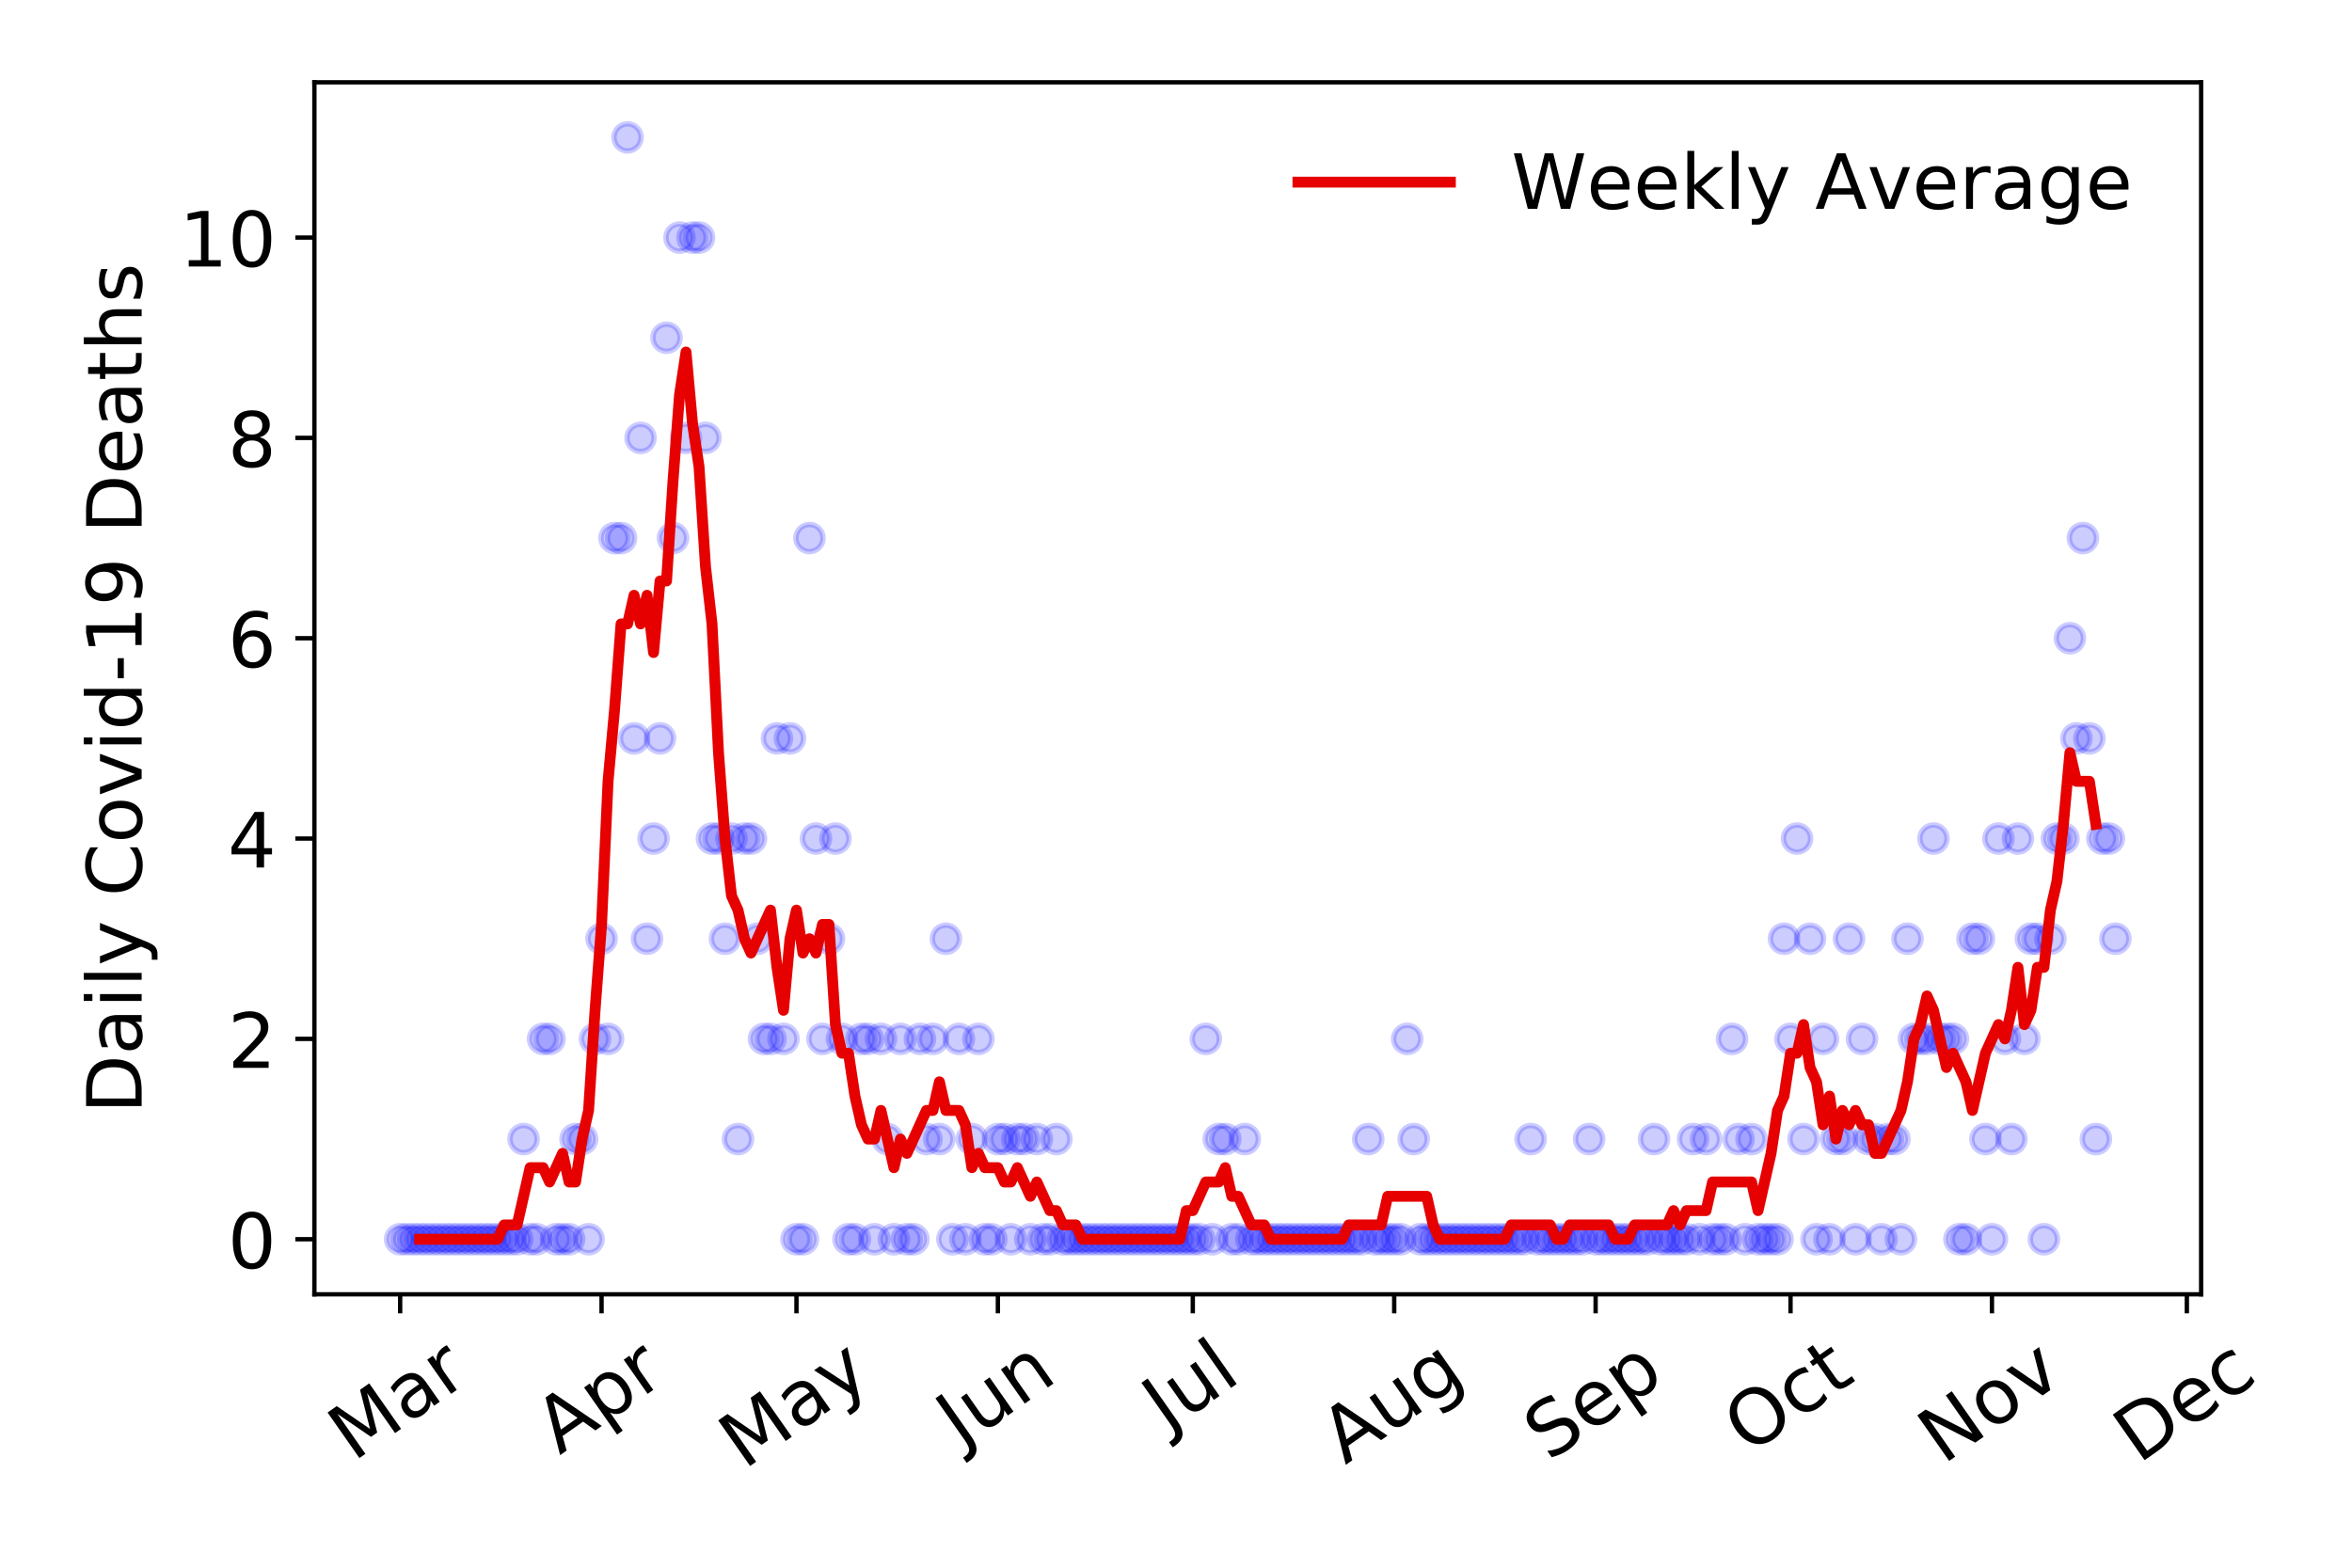<?xml version="1.0" encoding="utf-8" standalone="no"?>
<!DOCTYPE svg PUBLIC "-//W3C//DTD SVG 1.1//EN"
  "http://www.w3.org/Graphics/SVG/1.1/DTD/svg11.dtd">
<!-- Created with matplotlib (https://matplotlib.org/) -->
<svg height="288pt" version="1.1" viewBox="0 0 432 288" width="432pt" xmlns="http://www.w3.org/2000/svg" xmlns:xlink="http://www.w3.org/1999/xlink">
 <defs>
  <style type="text/css">
*{stroke-linecap:butt;stroke-linejoin:round;}
  </style>
 </defs>
 <g id="figure_1">
  <g id="patch_1">
   <path d="M 0 288 
L 432 288 
L 432 0 
L 0 0 
z
" style="fill:#ffffff;"/>
  </g>
  <g id="axes_1">
   <g id="patch_2">
    <path d="M 57.745 237.778 
L 404.292 237.778 
L 404.292 15.12 
L 57.745 15.12 
z
" style="fill:#ffffff;"/>
   </g>
   <g id="matplotlib.axis_1">
    <g id="xtick_1">
     <g id="line2d_1">
      <defs>
       <path d="M 0 0 
L 0 3.5 
" id="m9c5fc71d39" style="stroke:#000000;stroke-width:0.8;"/>
      </defs>
      <g>
       <use style="stroke:#000000;stroke-width:0.8;" x="73.497" xlink:href="#m9c5fc71d39" y="237.778"/>
      </g>
     </g>
     <g id="text_1">
      <!-- Mar -->
      <defs>
       <path d="M 9.812 72.906 
L 24.516 72.906 
L 43.109 23.297 
L 61.812 72.906 
L 76.516 72.906 
L 76.516 0 
L 66.891 0 
L 66.891 64.016 
L 48.094 14.016 
L 38.188 14.016 
L 19.391 64.016 
L 19.391 0 
L 9.812 0 
z
" id="DejaVuSans-77"/>
       <path d="M 34.281 27.484 
Q 23.391 27.484 19.188 25 
Q 14.984 22.516 14.984 16.5 
Q 14.984 11.719 18.141 8.906 
Q 21.297 6.109 26.703 6.109 
Q 34.188 6.109 38.703 11.406 
Q 43.219 16.703 43.219 25.484 
L 43.219 27.484 
z
M 52.203 31.203 
L 52.203 0 
L 43.219 0 
L 43.219 8.297 
Q 40.141 3.328 35.547 0.953 
Q 30.953 -1.422 24.312 -1.422 
Q 15.922 -1.422 10.953 3.297 
Q 6 8.016 6 15.922 
Q 6 25.141 12.172 29.828 
Q 18.359 34.516 30.609 34.516 
L 43.219 34.516 
L 43.219 35.406 
Q 43.219 41.609 39.141 45 
Q 35.062 48.391 27.688 48.391 
Q 23 48.391 18.547 47.266 
Q 14.109 46.141 10.016 43.891 
L 10.016 52.203 
Q 14.938 54.109 19.578 55.047 
Q 24.219 56 28.609 56 
Q 40.484 56 46.344 49.844 
Q 52.203 43.703 52.203 31.203 
z
" id="DejaVuSans-97"/>
       <path d="M 41.109 46.297 
Q 39.594 47.172 37.812 47.578 
Q 36.031 48 33.891 48 
Q 26.266 48 22.188 43.047 
Q 18.109 38.094 18.109 28.812 
L 18.109 0 
L 9.078 0 
L 9.078 54.688 
L 18.109 54.688 
L 18.109 46.188 
Q 20.953 51.172 25.484 53.578 
Q 30.031 56 36.531 56 
Q 37.453 56 38.578 55.875 
Q 39.703 55.766 41.062 55.516 
z
" id="DejaVuSans-114"/>
      </defs>
      <g transform="translate(64.894 268.643)rotate(-35)scale(0.14 -0.14)">
       <use xlink:href="#DejaVuSans-77"/>
       <use x="86.279" xlink:href="#DejaVuSans-97"/>
       <use x="147.559" xlink:href="#DejaVuSans-114"/>
      </g>
     </g>
    </g>
    <g id="xtick_2">
     <g id="line2d_2">
      <g>
       <use style="stroke:#000000;stroke-width:0.8;" x="110.491" xlink:href="#m9c5fc71d39" y="237.778"/>
      </g>
     </g>
     <g id="text_2">
      <!-- Apr -->
      <defs>
       <path d="M 34.188 63.188 
L 20.797 26.906 
L 47.609 26.906 
z
M 28.609 72.906 
L 39.797 72.906 
L 67.578 0 
L 57.328 0 
L 50.688 18.703 
L 17.828 18.703 
L 11.188 0 
L 0.781 0 
z
" id="DejaVuSans-65"/>
       <path d="M 18.109 8.203 
L 18.109 -20.797 
L 9.078 -20.797 
L 9.078 54.688 
L 18.109 54.688 
L 18.109 46.391 
Q 20.953 51.266 25.266 53.625 
Q 29.594 56 35.594 56 
Q 45.562 56 51.781 48.094 
Q 58.016 40.188 58.016 27.297 
Q 58.016 14.406 51.781 6.484 
Q 45.562 -1.422 35.594 -1.422 
Q 29.594 -1.422 25.266 0.953 
Q 20.953 3.328 18.109 8.203 
z
M 48.688 27.297 
Q 48.688 37.203 44.609 42.844 
Q 40.531 48.484 33.406 48.484 
Q 26.266 48.484 22.188 42.844 
Q 18.109 37.203 18.109 27.297 
Q 18.109 17.391 22.188 11.75 
Q 26.266 6.109 33.406 6.109 
Q 40.531 6.109 44.609 11.75 
Q 48.688 17.391 48.688 27.297 
z
" id="DejaVuSans-112"/>
      </defs>
      <g transform="translate(102.787 267.384)rotate(-35)scale(0.14 -0.14)">
       <use xlink:href="#DejaVuSans-65"/>
       <use x="68.408" xlink:href="#DejaVuSans-112"/>
       <use x="131.885" xlink:href="#DejaVuSans-114"/>
      </g>
     </g>
    </g>
    <g id="xtick_3">
     <g id="line2d_3">
      <g>
       <use style="stroke:#000000;stroke-width:0.8;" x="146.291" xlink:href="#m9c5fc71d39" y="237.778"/>
      </g>
     </g>
     <g id="text_3">
      <!-- May -->
      <defs>
       <path d="M 32.172 -5.078 
Q 28.375 -14.844 24.75 -17.812 
Q 21.141 -20.797 15.094 -20.797 
L 7.906 -20.797 
L 7.906 -13.281 
L 13.188 -13.281 
Q 16.891 -13.281 18.938 -11.516 
Q 21 -9.766 23.484 -3.219 
L 25.094 0.875 
L 2.984 54.688 
L 12.5 54.688 
L 29.594 11.922 
L 46.688 54.688 
L 56.203 54.688 
z
" id="DejaVuSans-121"/>
      </defs>
      <g transform="translate(136.652 270.094)rotate(-35)scale(0.14 -0.14)">
       <use xlink:href="#DejaVuSans-77"/>
       <use x="86.279" xlink:href="#DejaVuSans-97"/>
       <use x="147.559" xlink:href="#DejaVuSans-121"/>
      </g>
     </g>
    </g>
    <g id="xtick_4">
     <g id="line2d_4">
      <g>
       <use style="stroke:#000000;stroke-width:0.8;" x="183.285" xlink:href="#m9c5fc71d39" y="237.778"/>
      </g>
     </g>
     <g id="text_4">
      <!-- Jun -->
      <defs>
       <path d="M 9.812 72.906 
L 19.672 72.906 
L 19.672 5.078 
Q 19.672 -8.109 14.672 -14.062 
Q 9.672 -20.016 -1.422 -20.016 
L -5.172 -20.016 
L -5.172 -11.719 
L -2.094 -11.719 
Q 4.438 -11.719 7.125 -8.047 
Q 9.812 -4.391 9.812 5.078 
z
" id="DejaVuSans-74"/>
       <path d="M 8.5 21.578 
L 8.5 54.688 
L 17.484 54.688 
L 17.484 21.922 
Q 17.484 14.156 20.5 10.266 
Q 23.531 6.391 29.594 6.391 
Q 36.859 6.391 41.078 11.031 
Q 45.312 15.672 45.312 23.688 
L 45.312 54.688 
L 54.297 54.688 
L 54.297 0 
L 45.312 0 
L 45.312 8.406 
Q 42.047 3.422 37.719 1 
Q 33.406 -1.422 27.688 -1.422 
Q 18.266 -1.422 13.375 4.438 
Q 8.5 10.297 8.5 21.578 
z
M 31.109 56 
z
" id="DejaVuSans-117"/>
       <path d="M 54.891 33.016 
L 54.891 0 
L 45.906 0 
L 45.906 32.719 
Q 45.906 40.484 42.875 44.328 
Q 39.844 48.188 33.797 48.188 
Q 26.516 48.188 22.312 43.547 
Q 18.109 38.922 18.109 30.906 
L 18.109 0 
L 9.078 0 
L 9.078 54.688 
L 18.109 54.688 
L 18.109 46.188 
Q 21.344 51.125 25.703 53.562 
Q 30.078 56 35.797 56 
Q 45.219 56 50.047 50.172 
Q 54.891 44.344 54.891 33.016 
z
" id="DejaVuSans-110"/>
      </defs>
      <g transform="translate(176.541 266.039)rotate(-35)scale(0.14 -0.14)">
       <use xlink:href="#DejaVuSans-74"/>
       <use x="29.492" xlink:href="#DejaVuSans-117"/>
       <use x="92.871" xlink:href="#DejaVuSans-110"/>
      </g>
     </g>
    </g>
    <g id="xtick_5">
     <g id="line2d_5">
      <g>
       <use style="stroke:#000000;stroke-width:0.8;" x="219.085" xlink:href="#m9c5fc71d39" y="237.778"/>
      </g>
     </g>
     <g id="text_5">
      <!-- Jul -->
      <defs>
       <path d="M 9.422 75.984 
L 18.406 75.984 
L 18.406 0 
L 9.422 0 
z
" id="DejaVuSans-108"/>
      </defs>
      <g transform="translate(214.382 263.181)rotate(-35)scale(0.14 -0.14)">
       <use xlink:href="#DejaVuSans-74"/>
       <use x="29.492" xlink:href="#DejaVuSans-117"/>
       <use x="92.871" xlink:href="#DejaVuSans-108"/>
      </g>
     </g>
    </g>
    <g id="xtick_6">
     <g id="line2d_6">
      <g>
       <use style="stroke:#000000;stroke-width:0.8;" x="256.078" xlink:href="#m9c5fc71d39" y="237.778"/>
      </g>
     </g>
     <g id="text_6">
      <!-- Aug -->
      <defs>
       <path d="M 45.406 27.984 
Q 45.406 37.75 41.375 43.109 
Q 37.359 48.484 30.078 48.484 
Q 22.859 48.484 18.828 43.109 
Q 14.797 37.75 14.797 27.984 
Q 14.797 18.266 18.828 12.891 
Q 22.859 7.516 30.078 7.516 
Q 37.359 7.516 41.375 12.891 
Q 45.406 18.266 45.406 27.984 
z
M 54.391 6.781 
Q 54.391 -7.172 48.188 -13.984 
Q 42 -20.797 29.203 -20.797 
Q 24.469 -20.797 20.266 -20.094 
Q 16.062 -19.391 12.109 -17.922 
L 12.109 -9.188 
Q 16.062 -11.328 19.922 -12.344 
Q 23.781 -13.375 27.781 -13.375 
Q 36.625 -13.375 41.016 -8.766 
Q 45.406 -4.156 45.406 5.172 
L 45.406 9.625 
Q 42.625 4.781 38.281 2.391 
Q 33.938 0 27.875 0 
Q 17.828 0 11.672 7.656 
Q 5.516 15.328 5.516 27.984 
Q 5.516 40.672 11.672 48.328 
Q 17.828 56 27.875 56 
Q 33.938 56 38.281 53.609 
Q 42.625 51.219 45.406 46.391 
L 45.406 54.688 
L 54.391 54.688 
z
" id="DejaVuSans-103"/>
      </defs>
      <g transform="translate(247.098 269.172)rotate(-35)scale(0.14 -0.14)">
       <use xlink:href="#DejaVuSans-65"/>
       <use x="68.408" xlink:href="#DejaVuSans-117"/>
       <use x="131.787" xlink:href="#DejaVuSans-103"/>
      </g>
     </g>
    </g>
    <g id="xtick_7">
     <g id="line2d_7">
      <g>
       <use style="stroke:#000000;stroke-width:0.8;" x="293.072" xlink:href="#m9c5fc71d39" y="237.778"/>
      </g>
     </g>
     <g id="text_7">
      <!-- Sep -->
      <defs>
       <path d="M 53.516 70.516 
L 53.516 60.891 
Q 47.906 63.578 42.922 64.891 
Q 37.938 66.219 33.297 66.219 
Q 25.25 66.219 20.875 63.094 
Q 16.5 59.969 16.5 54.203 
Q 16.5 49.359 19.406 46.891 
Q 22.312 44.438 30.422 42.922 
L 36.375 41.703 
Q 47.406 39.594 52.656 34.297 
Q 57.906 29 57.906 20.125 
Q 57.906 9.516 50.797 4.047 
Q 43.703 -1.422 29.984 -1.422 
Q 24.812 -1.422 18.969 -0.25 
Q 13.141 0.922 6.891 3.219 
L 6.891 13.375 
Q 12.891 10.016 18.656 8.297 
Q 24.422 6.594 29.984 6.594 
Q 38.422 6.594 43.016 9.906 
Q 47.609 13.234 47.609 19.391 
Q 47.609 24.75 44.312 27.781 
Q 41.016 30.812 33.5 32.328 
L 27.484 33.5 
Q 16.453 35.688 11.516 40.375 
Q 6.594 45.062 6.594 53.422 
Q 6.594 63.094 13.406 68.656 
Q 20.219 74.219 32.172 74.219 
Q 37.312 74.219 42.625 73.281 
Q 47.953 72.359 53.516 70.516 
z
" id="DejaVuSans-83"/>
       <path d="M 56.203 29.594 
L 56.203 25.203 
L 14.891 25.203 
Q 15.484 15.922 20.484 11.062 
Q 25.484 6.203 34.422 6.203 
Q 39.594 6.203 44.453 7.469 
Q 49.312 8.734 54.109 11.281 
L 54.109 2.781 
Q 49.266 0.734 44.188 -0.344 
Q 39.109 -1.422 33.891 -1.422 
Q 20.797 -1.422 13.156 6.188 
Q 5.516 13.812 5.516 26.812 
Q 5.516 40.234 12.766 48.109 
Q 20.016 56 32.328 56 
Q 43.359 56 49.781 48.891 
Q 56.203 41.797 56.203 29.594 
z
M 47.219 32.234 
Q 47.125 39.594 43.094 43.984 
Q 39.062 48.391 32.422 48.391 
Q 24.906 48.391 20.391 44.141 
Q 15.875 39.891 15.188 32.172 
z
" id="DejaVuSans-101"/>
      </defs>
      <g transform="translate(284.479 268.629)rotate(-35)scale(0.14 -0.14)">
       <use xlink:href="#DejaVuSans-83"/>
       <use x="63.477" xlink:href="#DejaVuSans-101"/>
       <use x="125" xlink:href="#DejaVuSans-112"/>
      </g>
     </g>
    </g>
    <g id="xtick_8">
     <g id="line2d_8">
      <g>
       <use style="stroke:#000000;stroke-width:0.8;" x="328.872" xlink:href="#m9c5fc71d39" y="237.778"/>
      </g>
     </g>
     <g id="text_8">
      <!-- Oct -->
      <defs>
       <path d="M 39.406 66.219 
Q 28.656 66.219 22.328 58.203 
Q 16.016 50.203 16.016 36.375 
Q 16.016 22.609 22.328 14.594 
Q 28.656 6.594 39.406 6.594 
Q 50.141 6.594 56.422 14.594 
Q 62.703 22.609 62.703 36.375 
Q 62.703 50.203 56.422 58.203 
Q 50.141 66.219 39.406 66.219 
z
M 39.406 74.219 
Q 54.734 74.219 63.906 63.938 
Q 73.094 53.656 73.094 36.375 
Q 73.094 19.141 63.906 8.859 
Q 54.734 -1.422 39.406 -1.422 
Q 24.031 -1.422 14.812 8.828 
Q 5.609 19.094 5.609 36.375 
Q 5.609 53.656 14.812 63.938 
Q 24.031 74.219 39.406 74.219 
z
" id="DejaVuSans-79"/>
       <path d="M 48.781 52.594 
L 48.781 44.188 
Q 44.969 46.297 41.141 47.344 
Q 37.312 48.391 33.406 48.391 
Q 24.656 48.391 19.812 42.844 
Q 14.984 37.312 14.984 27.297 
Q 14.984 17.281 19.812 11.734 
Q 24.656 6.203 33.406 6.203 
Q 37.312 6.203 41.141 7.25 
Q 44.969 8.297 48.781 10.406 
L 48.781 2.094 
Q 45.016 0.344 40.984 -0.531 
Q 36.969 -1.422 32.422 -1.422 
Q 20.062 -1.422 12.781 6.344 
Q 5.516 14.109 5.516 27.297 
Q 5.516 40.672 12.859 48.328 
Q 20.219 56 33.016 56 
Q 37.156 56 41.109 55.141 
Q 45.062 54.297 48.781 52.594 
z
" id="DejaVuSans-99"/>
       <path d="M 18.312 70.219 
L 18.312 54.688 
L 36.812 54.688 
L 36.812 47.703 
L 18.312 47.703 
L 18.312 18.016 
Q 18.312 11.328 20.141 9.422 
Q 21.969 7.516 27.594 7.516 
L 36.812 7.516 
L 36.812 0 
L 27.594 0 
Q 17.188 0 13.234 3.875 
Q 9.281 7.766 9.281 18.016 
L 9.281 47.703 
L 2.688 47.703 
L 2.688 54.688 
L 9.281 54.688 
L 9.281 70.219 
z
" id="DejaVuSans-116"/>
      </defs>
      <g transform="translate(321.174 267.377)rotate(-35)scale(0.14 -0.14)">
       <use xlink:href="#DejaVuSans-79"/>
       <use x="78.711" xlink:href="#DejaVuSans-99"/>
       <use x="133.691" xlink:href="#DejaVuSans-116"/>
      </g>
     </g>
    </g>
    <g id="xtick_9">
     <g id="line2d_9">
      <g>
       <use style="stroke:#000000;stroke-width:0.8;" x="365.866" xlink:href="#m9c5fc71d39" y="237.778"/>
      </g>
     </g>
     <g id="text_9">
      <!-- Nov -->
      <defs>
       <path d="M 9.812 72.906 
L 23.094 72.906 
L 55.422 11.922 
L 55.422 72.906 
L 64.984 72.906 
L 64.984 0 
L 51.703 0 
L 19.391 60.984 
L 19.391 0 
L 9.812 0 
z
" id="DejaVuSans-78"/>
       <path d="M 30.609 48.391 
Q 23.391 48.391 19.188 42.75 
Q 14.984 37.109 14.984 27.297 
Q 14.984 17.484 19.156 11.844 
Q 23.344 6.203 30.609 6.203 
Q 37.797 6.203 41.984 11.859 
Q 46.188 17.531 46.188 27.297 
Q 46.188 37.016 41.984 42.703 
Q 37.797 48.391 30.609 48.391 
z
M 30.609 56 
Q 42.328 56 49.016 48.375 
Q 55.719 40.766 55.719 27.297 
Q 55.719 13.875 49.016 6.219 
Q 42.328 -1.422 30.609 -1.422 
Q 18.844 -1.422 12.172 6.219 
Q 5.516 13.875 5.516 27.297 
Q 5.516 40.766 12.172 48.375 
Q 18.844 56 30.609 56 
z
" id="DejaVuSans-111"/>
       <path d="M 2.984 54.688 
L 12.5 54.688 
L 29.594 8.797 
L 46.688 54.688 
L 56.203 54.688 
L 35.688 0 
L 23.484 0 
z
" id="DejaVuSans-118"/>
      </defs>
      <g transform="translate(356.89 269.166)rotate(-35)scale(0.14 -0.14)">
       <use xlink:href="#DejaVuSans-78"/>
       <use x="74.805" xlink:href="#DejaVuSans-111"/>
       <use x="135.986" xlink:href="#DejaVuSans-118"/>
      </g>
     </g>
    </g>
    <g id="xtick_10">
     <g id="line2d_10">
      <g>
       <use style="stroke:#000000;stroke-width:0.8;" x="401.666" xlink:href="#m9c5fc71d39" y="237.778"/>
      </g>
     </g>
     <g id="text_10">
      <!-- Dec -->
      <defs>
       <path d="M 19.672 64.797 
L 19.672 8.109 
L 31.594 8.109 
Q 46.688 8.109 53.688 14.938 
Q 60.688 21.781 60.688 36.531 
Q 60.688 51.172 53.688 57.984 
Q 46.688 64.797 31.594 64.797 
z
M 9.812 72.906 
L 30.078 72.906 
Q 51.266 72.906 61.172 64.094 
Q 71.094 55.281 71.094 36.531 
Q 71.094 17.672 61.125 8.828 
Q 51.172 0 30.078 0 
L 9.812 0 
z
" id="DejaVuSans-68"/>
      </defs>
      <g transform="translate(392.786 269.032)rotate(-35)scale(0.14 -0.14)">
       <use xlink:href="#DejaVuSans-68"/>
       <use x="77.002" xlink:href="#DejaVuSans-101"/>
       <use x="138.525" xlink:href="#DejaVuSans-99"/>
      </g>
     </g>
    </g>
   </g>
   <g id="matplotlib.axis_2">
    <g id="ytick_1">
     <g id="line2d_11">
      <defs>
       <path d="M 0 0 
L -3.5 0 
" id="m470b41c793" style="stroke:#000000;stroke-width:0.8;"/>
      </defs>
      <g>
       <use style="stroke:#000000;stroke-width:0.8;" x="57.745" xlink:href="#m470b41c793" y="227.657"/>
      </g>
     </g>
     <g id="text_11">
      <!-- 0 -->
      <defs>
       <path d="M 31.781 66.406 
Q 24.172 66.406 20.328 58.906 
Q 16.5 51.422 16.5 36.375 
Q 16.5 21.391 20.328 13.891 
Q 24.172 6.391 31.781 6.391 
Q 39.453 6.391 43.281 13.891 
Q 47.125 21.391 47.125 36.375 
Q 47.125 51.422 43.281 58.906 
Q 39.453 66.406 31.781 66.406 
z
M 31.781 74.219 
Q 44.047 74.219 50.516 64.516 
Q 56.984 54.828 56.984 36.375 
Q 56.984 17.969 50.516 8.266 
Q 44.047 -1.422 31.781 -1.422 
Q 19.531 -1.422 13.062 8.266 
Q 6.594 17.969 6.594 36.375 
Q 6.594 54.828 13.062 64.516 
Q 19.531 74.219 31.781 74.219 
z
" id="DejaVuSans-48"/>
      </defs>
      <g transform="translate(41.837 232.976)scale(0.14 -0.14)">
       <use xlink:href="#DejaVuSans-48"/>
      </g>
     </g>
    </g>
    <g id="ytick_2">
     <g id="line2d_12">
      <g>
       <use style="stroke:#000000;stroke-width:0.8;" x="57.745" xlink:href="#m470b41c793" y="190.854"/>
      </g>
     </g>
     <g id="text_12">
      <!-- 2 -->
      <defs>
       <path d="M 19.188 8.297 
L 53.609 8.297 
L 53.609 0 
L 7.328 0 
L 7.328 8.297 
Q 12.938 14.109 22.625 23.891 
Q 32.328 33.688 34.812 36.531 
Q 39.547 41.844 41.422 45.531 
Q 43.312 49.219 43.312 52.781 
Q 43.312 58.594 39.234 62.25 
Q 35.156 65.922 28.609 65.922 
Q 23.969 65.922 18.812 64.312 
Q 13.672 62.703 7.812 59.422 
L 7.812 69.391 
Q 13.766 71.781 18.938 73 
Q 24.125 74.219 28.422 74.219 
Q 39.75 74.219 46.484 68.547 
Q 53.219 62.891 53.219 53.422 
Q 53.219 48.922 51.531 44.891 
Q 49.859 40.875 45.406 35.406 
Q 44.188 33.984 37.641 27.219 
Q 31.109 20.453 19.188 8.297 
z
" id="DejaVuSans-50"/>
      </defs>
      <g transform="translate(41.837 196.173)scale(0.14 -0.14)">
       <use xlink:href="#DejaVuSans-50"/>
      </g>
     </g>
    </g>
    <g id="ytick_3">
     <g id="line2d_13">
      <g>
       <use style="stroke:#000000;stroke-width:0.8;" x="57.745" xlink:href="#m470b41c793" y="154.051"/>
      </g>
     </g>
     <g id="text_13">
      <!-- 4 -->
      <defs>
       <path d="M 37.797 64.312 
L 12.891 25.391 
L 37.797 25.391 
z
M 35.203 72.906 
L 47.609 72.906 
L 47.609 25.391 
L 58.016 25.391 
L 58.016 17.188 
L 47.609 17.188 
L 47.609 0 
L 37.797 0 
L 37.797 17.188 
L 4.891 17.188 
L 4.891 26.703 
z
" id="DejaVuSans-52"/>
      </defs>
      <g transform="translate(41.837 159.37)scale(0.14 -0.14)">
       <use xlink:href="#DejaVuSans-52"/>
      </g>
     </g>
    </g>
    <g id="ytick_4">
     <g id="line2d_14">
      <g>
       <use style="stroke:#000000;stroke-width:0.8;" x="57.745" xlink:href="#m470b41c793" y="117.248"/>
      </g>
     </g>
     <g id="text_14">
      <!-- 6 -->
      <defs>
       <path d="M 33.016 40.375 
Q 26.375 40.375 22.484 35.828 
Q 18.609 31.297 18.609 23.391 
Q 18.609 15.531 22.484 10.953 
Q 26.375 6.391 33.016 6.391 
Q 39.656 6.391 43.531 10.953 
Q 47.406 15.531 47.406 23.391 
Q 47.406 31.297 43.531 35.828 
Q 39.656 40.375 33.016 40.375 
z
M 52.594 71.297 
L 52.594 62.312 
Q 48.875 64.062 45.094 64.984 
Q 41.312 65.922 37.594 65.922 
Q 27.828 65.922 22.672 59.328 
Q 17.531 52.734 16.797 39.406 
Q 19.672 43.656 24.016 45.922 
Q 28.375 48.188 33.594 48.188 
Q 44.578 48.188 50.953 41.516 
Q 57.328 34.859 57.328 23.391 
Q 57.328 12.156 50.688 5.359 
Q 44.047 -1.422 33.016 -1.422 
Q 20.359 -1.422 13.672 8.266 
Q 6.984 17.969 6.984 36.375 
Q 6.984 53.656 15.188 63.938 
Q 23.391 74.219 37.203 74.219 
Q 40.922 74.219 44.703 73.484 
Q 48.484 72.75 52.594 71.297 
z
" id="DejaVuSans-54"/>
      </defs>
      <g transform="translate(41.837 122.567)scale(0.14 -0.14)">
       <use xlink:href="#DejaVuSans-54"/>
      </g>
     </g>
    </g>
    <g id="ytick_5">
     <g id="line2d_15">
      <g>
       <use style="stroke:#000000;stroke-width:0.8;" x="57.745" xlink:href="#m470b41c793" y="80.445"/>
      </g>
     </g>
     <g id="text_15">
      <!-- 8 -->
      <defs>
       <path d="M 31.781 34.625 
Q 24.75 34.625 20.719 30.859 
Q 16.703 27.094 16.703 20.516 
Q 16.703 13.922 20.719 10.156 
Q 24.75 6.391 31.781 6.391 
Q 38.812 6.391 42.859 10.172 
Q 46.922 13.969 46.922 20.516 
Q 46.922 27.094 42.891 30.859 
Q 38.875 34.625 31.781 34.625 
z
M 21.922 38.812 
Q 15.578 40.375 12.031 44.719 
Q 8.5 49.078 8.5 55.328 
Q 8.5 64.062 14.719 69.141 
Q 20.953 74.219 31.781 74.219 
Q 42.672 74.219 48.875 69.141 
Q 55.078 64.062 55.078 55.328 
Q 55.078 49.078 51.531 44.719 
Q 48 40.375 41.703 38.812 
Q 48.828 37.156 52.797 32.312 
Q 56.781 27.484 56.781 20.516 
Q 56.781 9.906 50.312 4.234 
Q 43.844 -1.422 31.781 -1.422 
Q 19.734 -1.422 13.25 4.234 
Q 6.781 9.906 6.781 20.516 
Q 6.781 27.484 10.781 32.312 
Q 14.797 37.156 21.922 38.812 
z
M 18.312 54.391 
Q 18.312 48.734 21.844 45.562 
Q 25.391 42.391 31.781 42.391 
Q 38.141 42.391 41.719 45.562 
Q 45.312 48.734 45.312 54.391 
Q 45.312 60.062 41.719 63.234 
Q 38.141 66.406 31.781 66.406 
Q 25.391 66.406 21.844 63.234 
Q 18.312 60.062 18.312 54.391 
z
" id="DejaVuSans-56"/>
      </defs>
      <g transform="translate(41.837 85.764)scale(0.14 -0.14)">
       <use xlink:href="#DejaVuSans-56"/>
      </g>
     </g>
    </g>
    <g id="ytick_6">
     <g id="line2d_16">
      <g>
       <use style="stroke:#000000;stroke-width:0.8;" x="57.745" xlink:href="#m470b41c793" y="43.642"/>
      </g>
     </g>
     <g id="text_16">
      <!-- 10 -->
      <defs>
       <path d="M 12.406 8.297 
L 28.516 8.297 
L 28.516 63.922 
L 10.984 60.406 
L 10.984 69.391 
L 28.422 72.906 
L 38.281 72.906 
L 38.281 8.297 
L 54.391 8.297 
L 54.391 0 
L 12.406 0 
z
" id="DejaVuSans-49"/>
      </defs>
      <g transform="translate(32.93 48.961)scale(0.14 -0.14)">
       <use xlink:href="#DejaVuSans-49"/>
       <use x="63.623" xlink:href="#DejaVuSans-48"/>
      </g>
     </g>
    </g>
    <g id="text_17">
     <!-- Daily Covid-19 Deaths -->
     <defs>
      <path d="M 9.422 54.688 
L 18.406 54.688 
L 18.406 0 
L 9.422 0 
z
M 9.422 75.984 
L 18.406 75.984 
L 18.406 64.594 
L 9.422 64.594 
z
" id="DejaVuSans-105"/>
      <path id="DejaVuSans-32"/>
      <path d="M 64.406 67.281 
L 64.406 56.891 
Q 59.422 61.531 53.781 63.812 
Q 48.141 66.109 41.797 66.109 
Q 29.297 66.109 22.656 58.469 
Q 16.016 50.828 16.016 36.375 
Q 16.016 21.969 22.656 14.328 
Q 29.297 6.688 41.797 6.688 
Q 48.141 6.688 53.781 8.984 
Q 59.422 11.281 64.406 15.922 
L 64.406 5.609 
Q 59.234 2.094 53.438 0.328 
Q 47.656 -1.422 41.219 -1.422 
Q 24.656 -1.422 15.125 8.703 
Q 5.609 18.844 5.609 36.375 
Q 5.609 53.953 15.125 64.078 
Q 24.656 74.219 41.219 74.219 
Q 47.75 74.219 53.531 72.484 
Q 59.328 70.75 64.406 67.281 
z
" id="DejaVuSans-67"/>
      <path d="M 45.406 46.391 
L 45.406 75.984 
L 54.391 75.984 
L 54.391 0 
L 45.406 0 
L 45.406 8.203 
Q 42.578 3.328 38.25 0.953 
Q 33.938 -1.422 27.875 -1.422 
Q 17.969 -1.422 11.734 6.484 
Q 5.516 14.406 5.516 27.297 
Q 5.516 40.188 11.734 48.094 
Q 17.969 56 27.875 56 
Q 33.938 56 38.25 53.625 
Q 42.578 51.266 45.406 46.391 
z
M 14.797 27.297 
Q 14.797 17.391 18.875 11.75 
Q 22.953 6.109 30.078 6.109 
Q 37.203 6.109 41.297 11.75 
Q 45.406 17.391 45.406 27.297 
Q 45.406 37.203 41.297 42.844 
Q 37.203 48.484 30.078 48.484 
Q 22.953 48.484 18.875 42.844 
Q 14.797 37.203 14.797 27.297 
z
" id="DejaVuSans-100"/>
      <path d="M 4.891 31.391 
L 31.203 31.391 
L 31.203 23.391 
L 4.891 23.391 
z
" id="DejaVuSans-45"/>
      <path d="M 10.984 1.516 
L 10.984 10.5 
Q 14.703 8.734 18.5 7.812 
Q 22.312 6.891 25.984 6.891 
Q 35.75 6.891 40.891 13.453 
Q 46.047 20.016 46.781 33.406 
Q 43.953 29.203 39.594 26.953 
Q 35.25 24.703 29.984 24.703 
Q 19.047 24.703 12.672 31.312 
Q 6.297 37.938 6.297 49.422 
Q 6.297 60.641 12.938 67.422 
Q 19.578 74.219 30.609 74.219 
Q 43.266 74.219 49.922 64.516 
Q 56.594 54.828 56.594 36.375 
Q 56.594 19.141 48.406 8.859 
Q 40.234 -1.422 26.422 -1.422 
Q 22.703 -1.422 18.891 -0.688 
Q 15.094 0.047 10.984 1.516 
z
M 30.609 32.422 
Q 37.25 32.422 41.125 36.953 
Q 45.016 41.5 45.016 49.422 
Q 45.016 57.281 41.125 61.844 
Q 37.25 66.406 30.609 66.406 
Q 23.969 66.406 20.094 61.844 
Q 16.219 57.281 16.219 49.422 
Q 16.219 41.5 20.094 36.953 
Q 23.969 32.422 30.609 32.422 
z
" id="DejaVuSans-57"/>
      <path d="M 54.891 33.016 
L 54.891 0 
L 45.906 0 
L 45.906 32.719 
Q 45.906 40.484 42.875 44.328 
Q 39.844 48.188 33.797 48.188 
Q 26.516 48.188 22.312 43.547 
Q 18.109 38.922 18.109 30.906 
L 18.109 0 
L 9.078 0 
L 9.078 75.984 
L 18.109 75.984 
L 18.109 46.188 
Q 21.344 51.125 25.703 53.562 
Q 30.078 56 35.797 56 
Q 45.219 56 50.047 50.172 
Q 54.891 44.344 54.891 33.016 
z
" id="DejaVuSans-104"/>
      <path d="M 44.281 53.078 
L 44.281 44.578 
Q 40.484 46.531 36.375 47.5 
Q 32.281 48.484 27.875 48.484 
Q 21.188 48.484 17.844 46.438 
Q 14.5 44.391 14.5 40.281 
Q 14.5 37.156 16.891 35.375 
Q 19.281 33.594 26.516 31.984 
L 29.594 31.297 
Q 39.156 29.25 43.188 25.516 
Q 47.219 21.781 47.219 15.094 
Q 47.219 7.469 41.188 3.016 
Q 35.156 -1.422 24.609 -1.422 
Q 20.219 -1.422 15.453 -0.562 
Q 10.688 0.297 5.422 2 
L 5.422 11.281 
Q 10.406 8.688 15.234 7.391 
Q 20.062 6.109 24.812 6.109 
Q 31.156 6.109 34.562 8.281 
Q 37.984 10.453 37.984 14.406 
Q 37.984 18.062 35.516 20.016 
Q 33.062 21.969 24.703 23.781 
L 21.578 24.516 
Q 13.234 26.266 9.516 29.906 
Q 5.812 33.547 5.812 39.891 
Q 5.812 47.609 11.281 51.797 
Q 16.75 56 26.812 56 
Q 31.781 56 36.172 55.266 
Q 40.578 54.547 44.281 53.078 
z
" id="DejaVuSans-115"/>
     </defs>
     <g transform="translate(26.018 204.56)rotate(-90)scale(0.14 -0.14)">
      <use xlink:href="#DejaVuSans-68"/>
      <use x="77.002" xlink:href="#DejaVuSans-97"/>
      <use x="138.281" xlink:href="#DejaVuSans-105"/>
      <use x="166.064" xlink:href="#DejaVuSans-108"/>
      <use x="193.848" xlink:href="#DejaVuSans-121"/>
      <use x="253.027" xlink:href="#DejaVuSans-32"/>
      <use x="284.814" xlink:href="#DejaVuSans-67"/>
      <use x="354.639" xlink:href="#DejaVuSans-111"/>
      <use x="415.82" xlink:href="#DejaVuSans-118"/>
      <use x="475" xlink:href="#DejaVuSans-105"/>
      <use x="502.783" xlink:href="#DejaVuSans-100"/>
      <use x="566.26" xlink:href="#DejaVuSans-45"/>
      <use x="602.344" xlink:href="#DejaVuSans-49"/>
      <use x="665.967" xlink:href="#DejaVuSans-57"/>
      <use x="729.59" xlink:href="#DejaVuSans-32"/>
      <use x="761.377" xlink:href="#DejaVuSans-68"/>
      <use x="838.379" xlink:href="#DejaVuSans-101"/>
      <use x="899.902" xlink:href="#DejaVuSans-97"/>
      <use x="961.182" xlink:href="#DejaVuSans-116"/>
      <use x="1000.391" xlink:href="#DejaVuSans-104"/>
      <use x="1063.77" xlink:href="#DejaVuSans-115"/>
     </g>
    </g>
   </g>
   <g id="line2d_17">
    <defs>
     <path d="M 0 2.5 
C 0.663 2.5 1.299 2.237 1.768 1.768 
C 2.237 1.299 2.5 0.663 2.5 0 
C 2.5 -0.663 2.237 -1.299 1.768 -1.768 
C 1.299 -2.237 0.663 -2.5 0 -2.5 
C -0.663 -2.5 -1.299 -2.237 -1.768 -1.768 
C -2.237 -1.299 -2.5 -0.663 -2.5 0 
C -2.5 0.663 -2.237 1.299 -1.768 1.768 
C -1.299 2.237 -0.663 2.5 0 2.5 
z
" id="m0d657199b9" style="stroke:#0000ff;stroke-opacity:0.2;"/>
    </defs>
    <g clip-path="url(#p55e4948319)">
     <use style="fill:#0000ff;fill-opacity:0.2;stroke:#0000ff;stroke-opacity:0.2;" x="73.497" xlink:href="#m0d657199b9" y="227.657"/>
     <use style="fill:#0000ff;fill-opacity:0.2;stroke:#0000ff;stroke-opacity:0.2;" x="74.69" xlink:href="#m0d657199b9" y="227.657"/>
     <use style="fill:#0000ff;fill-opacity:0.2;stroke:#0000ff;stroke-opacity:0.2;" x="75.884" xlink:href="#m0d657199b9" y="227.657"/>
     <use style="fill:#0000ff;fill-opacity:0.2;stroke:#0000ff;stroke-opacity:0.2;" x="77.077" xlink:href="#m0d657199b9" y="227.657"/>
     <use style="fill:#0000ff;fill-opacity:0.2;stroke:#0000ff;stroke-opacity:0.2;" x="78.27" xlink:href="#m0d657199b9" y="227.657"/>
     <use style="fill:#0000ff;fill-opacity:0.2;stroke:#0000ff;stroke-opacity:0.2;" x="79.464" xlink:href="#m0d657199b9" y="227.657"/>
     <use style="fill:#0000ff;fill-opacity:0.2;stroke:#0000ff;stroke-opacity:0.2;" x="80.657" xlink:href="#m0d657199b9" y="227.657"/>
     <use style="fill:#0000ff;fill-opacity:0.2;stroke:#0000ff;stroke-opacity:0.2;" x="81.851" xlink:href="#m0d657199b9" y="227.657"/>
     <use style="fill:#0000ff;fill-opacity:0.2;stroke:#0000ff;stroke-opacity:0.2;" x="83.044" xlink:href="#m0d657199b9" y="227.657"/>
     <use style="fill:#0000ff;fill-opacity:0.2;stroke:#0000ff;stroke-opacity:0.2;" x="84.237" xlink:href="#m0d657199b9" y="227.657"/>
     <use style="fill:#0000ff;fill-opacity:0.2;stroke:#0000ff;stroke-opacity:0.2;" x="85.431" xlink:href="#m0d657199b9" y="227.657"/>
     <use style="fill:#0000ff;fill-opacity:0.2;stroke:#0000ff;stroke-opacity:0.2;" x="86.624" xlink:href="#m0d657199b9" y="227.657"/>
     <use style="fill:#0000ff;fill-opacity:0.2;stroke:#0000ff;stroke-opacity:0.2;" x="87.817" xlink:href="#m0d657199b9" y="227.657"/>
     <use style="fill:#0000ff;fill-opacity:0.2;stroke:#0000ff;stroke-opacity:0.2;" x="89.011" xlink:href="#m0d657199b9" y="227.657"/>
     <use style="fill:#0000ff;fill-opacity:0.2;stroke:#0000ff;stroke-opacity:0.2;" x="90.204" xlink:href="#m0d657199b9" y="227.657"/>
     <use style="fill:#0000ff;fill-opacity:0.2;stroke:#0000ff;stroke-opacity:0.2;" x="91.397" xlink:href="#m0d657199b9" y="227.657"/>
     <use style="fill:#0000ff;fill-opacity:0.2;stroke:#0000ff;stroke-opacity:0.2;" x="92.591" xlink:href="#m0d657199b9" y="227.657"/>
     <use style="fill:#0000ff;fill-opacity:0.2;stroke:#0000ff;stroke-opacity:0.2;" x="93.784" xlink:href="#m0d657199b9" y="227.657"/>
     <use style="fill:#0000ff;fill-opacity:0.2;stroke:#0000ff;stroke-opacity:0.2;" x="94.977" xlink:href="#m0d657199b9" y="227.657"/>
     <use style="fill:#0000ff;fill-opacity:0.2;stroke:#0000ff;stroke-opacity:0.2;" x="96.171" xlink:href="#m0d657199b9" y="209.256"/>
     <use style="fill:#0000ff;fill-opacity:0.2;stroke:#0000ff;stroke-opacity:0.2;" x="97.364" xlink:href="#m0d657199b9" y="227.657"/>
     <use style="fill:#0000ff;fill-opacity:0.2;stroke:#0000ff;stroke-opacity:0.2;" x="98.557" xlink:href="#m0d657199b9" y="227.657"/>
     <use style="fill:#0000ff;fill-opacity:0.2;stroke:#0000ff;stroke-opacity:0.2;" x="99.751" xlink:href="#m0d657199b9" y="190.854"/>
     <use style="fill:#0000ff;fill-opacity:0.2;stroke:#0000ff;stroke-opacity:0.2;" x="100.944" xlink:href="#m0d657199b9" y="190.854"/>
     <use style="fill:#0000ff;fill-opacity:0.2;stroke:#0000ff;stroke-opacity:0.2;" x="102.137" xlink:href="#m0d657199b9" y="227.657"/>
     <use style="fill:#0000ff;fill-opacity:0.2;stroke:#0000ff;stroke-opacity:0.2;" x="103.331" xlink:href="#m0d657199b9" y="227.657"/>
     <use style="fill:#0000ff;fill-opacity:0.2;stroke:#0000ff;stroke-opacity:0.2;" x="104.524" xlink:href="#m0d657199b9" y="227.657"/>
     <use style="fill:#0000ff;fill-opacity:0.2;stroke:#0000ff;stroke-opacity:0.2;" x="105.717" xlink:href="#m0d657199b9" y="209.256"/>
     <use style="fill:#0000ff;fill-opacity:0.2;stroke:#0000ff;stroke-opacity:0.2;" x="106.911" xlink:href="#m0d657199b9" y="209.256"/>
     <use style="fill:#0000ff;fill-opacity:0.2;stroke:#0000ff;stroke-opacity:0.2;" x="108.104" xlink:href="#m0d657199b9" y="227.657"/>
     <use style="fill:#0000ff;fill-opacity:0.2;stroke:#0000ff;stroke-opacity:0.2;" x="109.297" xlink:href="#m0d657199b9" y="190.854"/>
     <use style="fill:#0000ff;fill-opacity:0.2;stroke:#0000ff;stroke-opacity:0.2;" x="110.491" xlink:href="#m0d657199b9" y="172.453"/>
     <use style="fill:#0000ff;fill-opacity:0.2;stroke:#0000ff;stroke-opacity:0.2;" x="111.684" xlink:href="#m0d657199b9" y="190.854"/>
     <use style="fill:#0000ff;fill-opacity:0.2;stroke:#0000ff;stroke-opacity:0.2;" x="112.877" xlink:href="#m0d657199b9" y="98.847"/>
     <use style="fill:#0000ff;fill-opacity:0.2;stroke:#0000ff;stroke-opacity:0.2;" x="114.071" xlink:href="#m0d657199b9" y="98.847"/>
     <use style="fill:#0000ff;fill-opacity:0.2;stroke:#0000ff;stroke-opacity:0.2;" x="115.264" xlink:href="#m0d657199b9" y="25.241"/>
     <use style="fill:#0000ff;fill-opacity:0.2;stroke:#0000ff;stroke-opacity:0.2;" x="116.457" xlink:href="#m0d657199b9" y="135.65"/>
     <use style="fill:#0000ff;fill-opacity:0.2;stroke:#0000ff;stroke-opacity:0.2;" x="117.651" xlink:href="#m0d657199b9" y="80.445"/>
     <use style="fill:#0000ff;fill-opacity:0.2;stroke:#0000ff;stroke-opacity:0.2;" x="118.844" xlink:href="#m0d657199b9" y="172.453"/>
     <use style="fill:#0000ff;fill-opacity:0.2;stroke:#0000ff;stroke-opacity:0.2;" x="120.037" xlink:href="#m0d657199b9" y="154.051"/>
     <use style="fill:#0000ff;fill-opacity:0.2;stroke:#0000ff;stroke-opacity:0.2;" x="121.231" xlink:href="#m0d657199b9" y="135.65"/>
     <use style="fill:#0000ff;fill-opacity:0.2;stroke:#0000ff;stroke-opacity:0.2;" x="122.424" xlink:href="#m0d657199b9" y="62.044"/>
     <use style="fill:#0000ff;fill-opacity:0.2;stroke:#0000ff;stroke-opacity:0.2;" x="123.617" xlink:href="#m0d657199b9" y="98.847"/>
     <use style="fill:#0000ff;fill-opacity:0.2;stroke:#0000ff;stroke-opacity:0.2;" x="124.811" xlink:href="#m0d657199b9" y="43.642"/>
     <use style="fill:#0000ff;fill-opacity:0.2;stroke:#0000ff;stroke-opacity:0.2;" x="126.004" xlink:href="#m0d657199b9" y="80.445"/>
     <use style="fill:#0000ff;fill-opacity:0.2;stroke:#0000ff;stroke-opacity:0.2;" x="127.198" xlink:href="#m0d657199b9" y="43.642"/>
     <use style="fill:#0000ff;fill-opacity:0.2;stroke:#0000ff;stroke-opacity:0.2;" x="128.391" xlink:href="#m0d657199b9" y="43.642"/>
     <use style="fill:#0000ff;fill-opacity:0.2;stroke:#0000ff;stroke-opacity:0.2;" x="129.584" xlink:href="#m0d657199b9" y="80.445"/>
     <use style="fill:#0000ff;fill-opacity:0.2;stroke:#0000ff;stroke-opacity:0.2;" x="130.778" xlink:href="#m0d657199b9" y="154.051"/>
     <use style="fill:#0000ff;fill-opacity:0.2;stroke:#0000ff;stroke-opacity:0.2;" x="131.971" xlink:href="#m0d657199b9" y="154.051"/>
     <use style="fill:#0000ff;fill-opacity:0.2;stroke:#0000ff;stroke-opacity:0.2;" x="133.164" xlink:href="#m0d657199b9" y="172.453"/>
     <use style="fill:#0000ff;fill-opacity:0.2;stroke:#0000ff;stroke-opacity:0.2;" x="134.358" xlink:href="#m0d657199b9" y="154.051"/>
     <use style="fill:#0000ff;fill-opacity:0.2;stroke:#0000ff;stroke-opacity:0.2;" x="135.551" xlink:href="#m0d657199b9" y="209.256"/>
     <use style="fill:#0000ff;fill-opacity:0.2;stroke:#0000ff;stroke-opacity:0.2;" x="136.744" xlink:href="#m0d657199b9" y="154.051"/>
     <use style="fill:#0000ff;fill-opacity:0.2;stroke:#0000ff;stroke-opacity:0.2;" x="137.938" xlink:href="#m0d657199b9" y="154.051"/>
     <use style="fill:#0000ff;fill-opacity:0.2;stroke:#0000ff;stroke-opacity:0.2;" x="139.131" xlink:href="#m0d657199b9" y="172.453"/>
     <use style="fill:#0000ff;fill-opacity:0.2;stroke:#0000ff;stroke-opacity:0.2;" x="140.324" xlink:href="#m0d657199b9" y="190.854"/>
     <use style="fill:#0000ff;fill-opacity:0.2;stroke:#0000ff;stroke-opacity:0.2;" x="141.518" xlink:href="#m0d657199b9" y="190.854"/>
     <use style="fill:#0000ff;fill-opacity:0.2;stroke:#0000ff;stroke-opacity:0.2;" x="142.711" xlink:href="#m0d657199b9" y="135.65"/>
     <use style="fill:#0000ff;fill-opacity:0.2;stroke:#0000ff;stroke-opacity:0.2;" x="143.904" xlink:href="#m0d657199b9" y="190.854"/>
     <use style="fill:#0000ff;fill-opacity:0.2;stroke:#0000ff;stroke-opacity:0.2;" x="145.098" xlink:href="#m0d657199b9" y="135.65"/>
     <use style="fill:#0000ff;fill-opacity:0.2;stroke:#0000ff;stroke-opacity:0.2;" x="146.291" xlink:href="#m0d657199b9" y="227.657"/>
     <use style="fill:#0000ff;fill-opacity:0.2;stroke:#0000ff;stroke-opacity:0.2;" x="147.484" xlink:href="#m0d657199b9" y="227.657"/>
     <use style="fill:#0000ff;fill-opacity:0.2;stroke:#0000ff;stroke-opacity:0.2;" x="148.678" xlink:href="#m0d657199b9" y="98.847"/>
     <use style="fill:#0000ff;fill-opacity:0.2;stroke:#0000ff;stroke-opacity:0.2;" x="149.871" xlink:href="#m0d657199b9" y="154.051"/>
     <use style="fill:#0000ff;fill-opacity:0.2;stroke:#0000ff;stroke-opacity:0.2;" x="151.064" xlink:href="#m0d657199b9" y="190.854"/>
     <use style="fill:#0000ff;fill-opacity:0.2;stroke:#0000ff;stroke-opacity:0.2;" x="152.258" xlink:href="#m0d657199b9" y="172.453"/>
     <use style="fill:#0000ff;fill-opacity:0.2;stroke:#0000ff;stroke-opacity:0.2;" x="153.451" xlink:href="#m0d657199b9" y="154.051"/>
     <use style="fill:#0000ff;fill-opacity:0.2;stroke:#0000ff;stroke-opacity:0.2;" x="154.644" xlink:href="#m0d657199b9" y="190.854"/>
     <use style="fill:#0000ff;fill-opacity:0.2;stroke:#0000ff;stroke-opacity:0.2;" x="155.838" xlink:href="#m0d657199b9" y="227.657"/>
     <use style="fill:#0000ff;fill-opacity:0.2;stroke:#0000ff;stroke-opacity:0.2;" x="157.031" xlink:href="#m0d657199b9" y="227.657"/>
     <use style="fill:#0000ff;fill-opacity:0.2;stroke:#0000ff;stroke-opacity:0.2;" x="158.224" xlink:href="#m0d657199b9" y="190.854"/>
     <use style="fill:#0000ff;fill-opacity:0.2;stroke:#0000ff;stroke-opacity:0.2;" x="159.418" xlink:href="#m0d657199b9" y="190.854"/>
     <use style="fill:#0000ff;fill-opacity:0.2;stroke:#0000ff;stroke-opacity:0.2;" x="160.611" xlink:href="#m0d657199b9" y="227.657"/>
     <use style="fill:#0000ff;fill-opacity:0.2;stroke:#0000ff;stroke-opacity:0.2;" x="161.804" xlink:href="#m0d657199b9" y="190.854"/>
     <use style="fill:#0000ff;fill-opacity:0.2;stroke:#0000ff;stroke-opacity:0.2;" x="162.998" xlink:href="#m0d657199b9" y="209.256"/>
     <use style="fill:#0000ff;fill-opacity:0.2;stroke:#0000ff;stroke-opacity:0.2;" x="164.191" xlink:href="#m0d657199b9" y="227.657"/>
     <use style="fill:#0000ff;fill-opacity:0.2;stroke:#0000ff;stroke-opacity:0.2;" x="165.384" xlink:href="#m0d657199b9" y="190.854"/>
     <use style="fill:#0000ff;fill-opacity:0.2;stroke:#0000ff;stroke-opacity:0.2;" x="166.578" xlink:href="#m0d657199b9" y="227.657"/>
     <use style="fill:#0000ff;fill-opacity:0.2;stroke:#0000ff;stroke-opacity:0.2;" x="167.771" xlink:href="#m0d657199b9" y="227.657"/>
     <use style="fill:#0000ff;fill-opacity:0.2;stroke:#0000ff;stroke-opacity:0.2;" x="168.964" xlink:href="#m0d657199b9" y="190.854"/>
     <use style="fill:#0000ff;fill-opacity:0.2;stroke:#0000ff;stroke-opacity:0.2;" x="170.158" xlink:href="#m0d657199b9" y="209.256"/>
     <use style="fill:#0000ff;fill-opacity:0.2;stroke:#0000ff;stroke-opacity:0.2;" x="171.351" xlink:href="#m0d657199b9" y="190.854"/>
     <use style="fill:#0000ff;fill-opacity:0.2;stroke:#0000ff;stroke-opacity:0.2;" x="172.545" xlink:href="#m0d657199b9" y="209.256"/>
     <use style="fill:#0000ff;fill-opacity:0.2;stroke:#0000ff;stroke-opacity:0.2;" x="173.738" xlink:href="#m0d657199b9" y="172.453"/>
     <use style="fill:#0000ff;fill-opacity:0.2;stroke:#0000ff;stroke-opacity:0.2;" x="174.931" xlink:href="#m0d657199b9" y="227.657"/>
     <use style="fill:#0000ff;fill-opacity:0.2;stroke:#0000ff;stroke-opacity:0.2;" x="176.125" xlink:href="#m0d657199b9" y="190.854"/>
     <use style="fill:#0000ff;fill-opacity:0.2;stroke:#0000ff;stroke-opacity:0.2;" x="177.318" xlink:href="#m0d657199b9" y="227.657"/>
     <use style="fill:#0000ff;fill-opacity:0.2;stroke:#0000ff;stroke-opacity:0.2;" x="178.511" xlink:href="#m0d657199b9" y="209.256"/>
     <use style="fill:#0000ff;fill-opacity:0.2;stroke:#0000ff;stroke-opacity:0.2;" x="179.705" xlink:href="#m0d657199b9" y="190.854"/>
     <use style="fill:#0000ff;fill-opacity:0.2;stroke:#0000ff;stroke-opacity:0.2;" x="180.898" xlink:href="#m0d657199b9" y="227.657"/>
     <use style="fill:#0000ff;fill-opacity:0.2;stroke:#0000ff;stroke-opacity:0.2;" x="182.091" xlink:href="#m0d657199b9" y="227.657"/>
     <use style="fill:#0000ff;fill-opacity:0.2;stroke:#0000ff;stroke-opacity:0.2;" x="183.285" xlink:href="#m0d657199b9" y="209.256"/>
     <use style="fill:#0000ff;fill-opacity:0.2;stroke:#0000ff;stroke-opacity:0.2;" x="184.478" xlink:href="#m0d657199b9" y="209.256"/>
     <use style="fill:#0000ff;fill-opacity:0.2;stroke:#0000ff;stroke-opacity:0.2;" x="185.671" xlink:href="#m0d657199b9" y="227.657"/>
     <use style="fill:#0000ff;fill-opacity:0.2;stroke:#0000ff;stroke-opacity:0.2;" x="186.865" xlink:href="#m0d657199b9" y="209.256"/>
     <use style="fill:#0000ff;fill-opacity:0.2;stroke:#0000ff;stroke-opacity:0.2;" x="188.058" xlink:href="#m0d657199b9" y="209.256"/>
     <use style="fill:#0000ff;fill-opacity:0.2;stroke:#0000ff;stroke-opacity:0.2;" x="189.251" xlink:href="#m0d657199b9" y="227.657"/>
     <use style="fill:#0000ff;fill-opacity:0.2;stroke:#0000ff;stroke-opacity:0.2;" x="190.445" xlink:href="#m0d657199b9" y="209.256"/>
     <use style="fill:#0000ff;fill-opacity:0.2;stroke:#0000ff;stroke-opacity:0.2;" x="191.638" xlink:href="#m0d657199b9" y="227.657"/>
     <use style="fill:#0000ff;fill-opacity:0.2;stroke:#0000ff;stroke-opacity:0.2;" x="192.831" xlink:href="#m0d657199b9" y="227.657"/>
     <use style="fill:#0000ff;fill-opacity:0.2;stroke:#0000ff;stroke-opacity:0.2;" x="194.025" xlink:href="#m0d657199b9" y="209.256"/>
     <use style="fill:#0000ff;fill-opacity:0.2;stroke:#0000ff;stroke-opacity:0.2;" x="195.218" xlink:href="#m0d657199b9" y="227.657"/>
     <use style="fill:#0000ff;fill-opacity:0.2;stroke:#0000ff;stroke-opacity:0.2;" x="196.411" xlink:href="#m0d657199b9" y="227.657"/>
     <use style="fill:#0000ff;fill-opacity:0.2;stroke:#0000ff;stroke-opacity:0.2;" x="197.605" xlink:href="#m0d657199b9" y="227.657"/>
     <use style="fill:#0000ff;fill-opacity:0.2;stroke:#0000ff;stroke-opacity:0.2;" x="198.798" xlink:href="#m0d657199b9" y="227.657"/>
     <use style="fill:#0000ff;fill-opacity:0.2;stroke:#0000ff;stroke-opacity:0.2;" x="199.991" xlink:href="#m0d657199b9" y="227.657"/>
     <use style="fill:#0000ff;fill-opacity:0.2;stroke:#0000ff;stroke-opacity:0.2;" x="201.185" xlink:href="#m0d657199b9" y="227.657"/>
     <use style="fill:#0000ff;fill-opacity:0.2;stroke:#0000ff;stroke-opacity:0.2;" x="202.378" xlink:href="#m0d657199b9" y="227.657"/>
     <use style="fill:#0000ff;fill-opacity:0.2;stroke:#0000ff;stroke-opacity:0.2;" x="203.571" xlink:href="#m0d657199b9" y="227.657"/>
     <use style="fill:#0000ff;fill-opacity:0.2;stroke:#0000ff;stroke-opacity:0.2;" x="204.765" xlink:href="#m0d657199b9" y="227.657"/>
     <use style="fill:#0000ff;fill-opacity:0.2;stroke:#0000ff;stroke-opacity:0.2;" x="205.958" xlink:href="#m0d657199b9" y="227.657"/>
     <use style="fill:#0000ff;fill-opacity:0.2;stroke:#0000ff;stroke-opacity:0.2;" x="207.151" xlink:href="#m0d657199b9" y="227.657"/>
     <use style="fill:#0000ff;fill-opacity:0.2;stroke:#0000ff;stroke-opacity:0.2;" x="208.345" xlink:href="#m0d657199b9" y="227.657"/>
     <use style="fill:#0000ff;fill-opacity:0.2;stroke:#0000ff;stroke-opacity:0.2;" x="209.538" xlink:href="#m0d657199b9" y="227.657"/>
     <use style="fill:#0000ff;fill-opacity:0.2;stroke:#0000ff;stroke-opacity:0.2;" x="210.731" xlink:href="#m0d657199b9" y="227.657"/>
     <use style="fill:#0000ff;fill-opacity:0.2;stroke:#0000ff;stroke-opacity:0.2;" x="211.925" xlink:href="#m0d657199b9" y="227.657"/>
     <use style="fill:#0000ff;fill-opacity:0.2;stroke:#0000ff;stroke-opacity:0.2;" x="213.118" xlink:href="#m0d657199b9" y="227.657"/>
     <use style="fill:#0000ff;fill-opacity:0.2;stroke:#0000ff;stroke-opacity:0.2;" x="214.311" xlink:href="#m0d657199b9" y="227.657"/>
     <use style="fill:#0000ff;fill-opacity:0.2;stroke:#0000ff;stroke-opacity:0.2;" x="215.505" xlink:href="#m0d657199b9" y="227.657"/>
     <use style="fill:#0000ff;fill-opacity:0.2;stroke:#0000ff;stroke-opacity:0.2;" x="216.698" xlink:href="#m0d657199b9" y="227.657"/>
     <use style="fill:#0000ff;fill-opacity:0.2;stroke:#0000ff;stroke-opacity:0.2;" x="217.892" xlink:href="#m0d657199b9" y="227.657"/>
     <use style="fill:#0000ff;fill-opacity:0.2;stroke:#0000ff;stroke-opacity:0.2;" x="219.085" xlink:href="#m0d657199b9" y="227.657"/>
     <use style="fill:#0000ff;fill-opacity:0.2;stroke:#0000ff;stroke-opacity:0.2;" x="220.278" xlink:href="#m0d657199b9" y="227.657"/>
     <use style="fill:#0000ff;fill-opacity:0.2;stroke:#0000ff;stroke-opacity:0.2;" x="221.472" xlink:href="#m0d657199b9" y="190.854"/>
     <use style="fill:#0000ff;fill-opacity:0.2;stroke:#0000ff;stroke-opacity:0.2;" x="222.665" xlink:href="#m0d657199b9" y="227.657"/>
     <use style="fill:#0000ff;fill-opacity:0.2;stroke:#0000ff;stroke-opacity:0.2;" x="223.858" xlink:href="#m0d657199b9" y="209.256"/>
     <use style="fill:#0000ff;fill-opacity:0.2;stroke:#0000ff;stroke-opacity:0.2;" x="225.052" xlink:href="#m0d657199b9" y="209.256"/>
     <use style="fill:#0000ff;fill-opacity:0.2;stroke:#0000ff;stroke-opacity:0.2;" x="226.245" xlink:href="#m0d657199b9" y="227.657"/>
     <use style="fill:#0000ff;fill-opacity:0.2;stroke:#0000ff;stroke-opacity:0.2;" x="227.438" xlink:href="#m0d657199b9" y="227.657"/>
     <use style="fill:#0000ff;fill-opacity:0.2;stroke:#0000ff;stroke-opacity:0.2;" x="228.632" xlink:href="#m0d657199b9" y="209.256"/>
     <use style="fill:#0000ff;fill-opacity:0.2;stroke:#0000ff;stroke-opacity:0.2;" x="229.825" xlink:href="#m0d657199b9" y="227.657"/>
     <use style="fill:#0000ff;fill-opacity:0.2;stroke:#0000ff;stroke-opacity:0.2;" x="231.018" xlink:href="#m0d657199b9" y="227.657"/>
     <use style="fill:#0000ff;fill-opacity:0.2;stroke:#0000ff;stroke-opacity:0.2;" x="232.212" xlink:href="#m0d657199b9" y="227.657"/>
     <use style="fill:#0000ff;fill-opacity:0.2;stroke:#0000ff;stroke-opacity:0.2;" x="233.405" xlink:href="#m0d657199b9" y="227.657"/>
     <use style="fill:#0000ff;fill-opacity:0.2;stroke:#0000ff;stroke-opacity:0.2;" x="234.598" xlink:href="#m0d657199b9" y="227.657"/>
     <use style="fill:#0000ff;fill-opacity:0.2;stroke:#0000ff;stroke-opacity:0.2;" x="235.792" xlink:href="#m0d657199b9" y="227.657"/>
     <use style="fill:#0000ff;fill-opacity:0.2;stroke:#0000ff;stroke-opacity:0.2;" x="236.985" xlink:href="#m0d657199b9" y="227.657"/>
     <use style="fill:#0000ff;fill-opacity:0.2;stroke:#0000ff;stroke-opacity:0.2;" x="238.178" xlink:href="#m0d657199b9" y="227.657"/>
     <use style="fill:#0000ff;fill-opacity:0.2;stroke:#0000ff;stroke-opacity:0.2;" x="239.372" xlink:href="#m0d657199b9" y="227.657"/>
     <use style="fill:#0000ff;fill-opacity:0.2;stroke:#0000ff;stroke-opacity:0.2;" x="240.565" xlink:href="#m0d657199b9" y="227.657"/>
     <use style="fill:#0000ff;fill-opacity:0.2;stroke:#0000ff;stroke-opacity:0.2;" x="241.758" xlink:href="#m0d657199b9" y="227.657"/>
     <use style="fill:#0000ff;fill-opacity:0.2;stroke:#0000ff;stroke-opacity:0.2;" x="242.952" xlink:href="#m0d657199b9" y="227.657"/>
     <use style="fill:#0000ff;fill-opacity:0.2;stroke:#0000ff;stroke-opacity:0.2;" x="244.145" xlink:href="#m0d657199b9" y="227.657"/>
     <use style="fill:#0000ff;fill-opacity:0.2;stroke:#0000ff;stroke-opacity:0.2;" x="245.338" xlink:href="#m0d657199b9" y="227.657"/>
     <use style="fill:#0000ff;fill-opacity:0.2;stroke:#0000ff;stroke-opacity:0.2;" x="246.532" xlink:href="#m0d657199b9" y="227.657"/>
     <use style="fill:#0000ff;fill-opacity:0.2;stroke:#0000ff;stroke-opacity:0.2;" x="247.725" xlink:href="#m0d657199b9" y="227.657"/>
     <use style="fill:#0000ff;fill-opacity:0.2;stroke:#0000ff;stroke-opacity:0.2;" x="248.918" xlink:href="#m0d657199b9" y="227.657"/>
     <use style="fill:#0000ff;fill-opacity:0.2;stroke:#0000ff;stroke-opacity:0.2;" x="250.112" xlink:href="#m0d657199b9" y="227.657"/>
     <use style="fill:#0000ff;fill-opacity:0.2;stroke:#0000ff;stroke-opacity:0.2;" x="251.305" xlink:href="#m0d657199b9" y="209.256"/>
     <use style="fill:#0000ff;fill-opacity:0.2;stroke:#0000ff;stroke-opacity:0.2;" x="252.498" xlink:href="#m0d657199b9" y="227.657"/>
     <use style="fill:#0000ff;fill-opacity:0.2;stroke:#0000ff;stroke-opacity:0.2;" x="253.692" xlink:href="#m0d657199b9" y="227.657"/>
     <use style="fill:#0000ff;fill-opacity:0.2;stroke:#0000ff;stroke-opacity:0.2;" x="254.885" xlink:href="#m0d657199b9" y="227.657"/>
     <use style="fill:#0000ff;fill-opacity:0.2;stroke:#0000ff;stroke-opacity:0.2;" x="256.078" xlink:href="#m0d657199b9" y="227.657"/>
     <use style="fill:#0000ff;fill-opacity:0.2;stroke:#0000ff;stroke-opacity:0.2;" x="257.272" xlink:href="#m0d657199b9" y="227.657"/>
     <use style="fill:#0000ff;fill-opacity:0.2;stroke:#0000ff;stroke-opacity:0.2;" x="258.465" xlink:href="#m0d657199b9" y="190.854"/>
     <use style="fill:#0000ff;fill-opacity:0.2;stroke:#0000ff;stroke-opacity:0.2;" x="259.659" xlink:href="#m0d657199b9" y="209.256"/>
     <use style="fill:#0000ff;fill-opacity:0.2;stroke:#0000ff;stroke-opacity:0.2;" x="260.852" xlink:href="#m0d657199b9" y="227.657"/>
     <use style="fill:#0000ff;fill-opacity:0.2;stroke:#0000ff;stroke-opacity:0.2;" x="262.045" xlink:href="#m0d657199b9" y="227.657"/>
     <use style="fill:#0000ff;fill-opacity:0.2;stroke:#0000ff;stroke-opacity:0.2;" x="263.239" xlink:href="#m0d657199b9" y="227.657"/>
     <use style="fill:#0000ff;fill-opacity:0.2;stroke:#0000ff;stroke-opacity:0.2;" x="264.432" xlink:href="#m0d657199b9" y="227.657"/>
     <use style="fill:#0000ff;fill-opacity:0.2;stroke:#0000ff;stroke-opacity:0.2;" x="265.625" xlink:href="#m0d657199b9" y="227.657"/>
     <use style="fill:#0000ff;fill-opacity:0.2;stroke:#0000ff;stroke-opacity:0.2;" x="266.819" xlink:href="#m0d657199b9" y="227.657"/>
     <use style="fill:#0000ff;fill-opacity:0.2;stroke:#0000ff;stroke-opacity:0.2;" x="268.012" xlink:href="#m0d657199b9" y="227.657"/>
     <use style="fill:#0000ff;fill-opacity:0.2;stroke:#0000ff;stroke-opacity:0.2;" x="269.205" xlink:href="#m0d657199b9" y="227.657"/>
     <use style="fill:#0000ff;fill-opacity:0.2;stroke:#0000ff;stroke-opacity:0.2;" x="270.399" xlink:href="#m0d657199b9" y="227.657"/>
     <use style="fill:#0000ff;fill-opacity:0.2;stroke:#0000ff;stroke-opacity:0.2;" x="271.592" xlink:href="#m0d657199b9" y="227.657"/>
     <use style="fill:#0000ff;fill-opacity:0.2;stroke:#0000ff;stroke-opacity:0.2;" x="272.785" xlink:href="#m0d657199b9" y="227.657"/>
     <use style="fill:#0000ff;fill-opacity:0.2;stroke:#0000ff;stroke-opacity:0.2;" x="273.979" xlink:href="#m0d657199b9" y="227.657"/>
     <use style="fill:#0000ff;fill-opacity:0.2;stroke:#0000ff;stroke-opacity:0.2;" x="275.172" xlink:href="#m0d657199b9" y="227.657"/>
     <use style="fill:#0000ff;fill-opacity:0.2;stroke:#0000ff;stroke-opacity:0.2;" x="276.365" xlink:href="#m0d657199b9" y="227.657"/>
     <use style="fill:#0000ff;fill-opacity:0.2;stroke:#0000ff;stroke-opacity:0.2;" x="277.559" xlink:href="#m0d657199b9" y="227.657"/>
     <use style="fill:#0000ff;fill-opacity:0.2;stroke:#0000ff;stroke-opacity:0.2;" x="278.752" xlink:href="#m0d657199b9" y="227.657"/>
     <use style="fill:#0000ff;fill-opacity:0.2;stroke:#0000ff;stroke-opacity:0.2;" x="279.945" xlink:href="#m0d657199b9" y="227.657"/>
     <use style="fill:#0000ff;fill-opacity:0.2;stroke:#0000ff;stroke-opacity:0.2;" x="281.139" xlink:href="#m0d657199b9" y="209.256"/>
     <use style="fill:#0000ff;fill-opacity:0.2;stroke:#0000ff;stroke-opacity:0.2;" x="282.332" xlink:href="#m0d657199b9" y="227.657"/>
     <use style="fill:#0000ff;fill-opacity:0.2;stroke:#0000ff;stroke-opacity:0.2;" x="283.525" xlink:href="#m0d657199b9" y="227.657"/>
     <use style="fill:#0000ff;fill-opacity:0.2;stroke:#0000ff;stroke-opacity:0.2;" x="284.719" xlink:href="#m0d657199b9" y="227.657"/>
     <use style="fill:#0000ff;fill-opacity:0.2;stroke:#0000ff;stroke-opacity:0.2;" x="285.912" xlink:href="#m0d657199b9" y="227.657"/>
     <use style="fill:#0000ff;fill-opacity:0.2;stroke:#0000ff;stroke-opacity:0.2;" x="287.105" xlink:href="#m0d657199b9" y="227.657"/>
     <use style="fill:#0000ff;fill-opacity:0.2;stroke:#0000ff;stroke-opacity:0.2;" x="288.299" xlink:href="#m0d657199b9" y="227.657"/>
     <use style="fill:#0000ff;fill-opacity:0.2;stroke:#0000ff;stroke-opacity:0.2;" x="289.492" xlink:href="#m0d657199b9" y="227.657"/>
     <use style="fill:#0000ff;fill-opacity:0.2;stroke:#0000ff;stroke-opacity:0.2;" x="290.685" xlink:href="#m0d657199b9" y="227.657"/>
     <use style="fill:#0000ff;fill-opacity:0.2;stroke:#0000ff;stroke-opacity:0.2;" x="291.879" xlink:href="#m0d657199b9" y="209.256"/>
     <use style="fill:#0000ff;fill-opacity:0.2;stroke:#0000ff;stroke-opacity:0.2;" x="293.072" xlink:href="#m0d657199b9" y="227.657"/>
     <use style="fill:#0000ff;fill-opacity:0.2;stroke:#0000ff;stroke-opacity:0.2;" x="294.265" xlink:href="#m0d657199b9" y="227.657"/>
     <use style="fill:#0000ff;fill-opacity:0.2;stroke:#0000ff;stroke-opacity:0.2;" x="295.459" xlink:href="#m0d657199b9" y="227.657"/>
     <use style="fill:#0000ff;fill-opacity:0.2;stroke:#0000ff;stroke-opacity:0.2;" x="296.652" xlink:href="#m0d657199b9" y="227.657"/>
     <use style="fill:#0000ff;fill-opacity:0.2;stroke:#0000ff;stroke-opacity:0.2;" x="297.845" xlink:href="#m0d657199b9" y="227.657"/>
     <use style="fill:#0000ff;fill-opacity:0.2;stroke:#0000ff;stroke-opacity:0.2;" x="299.039" xlink:href="#m0d657199b9" y="227.657"/>
     <use style="fill:#0000ff;fill-opacity:0.2;stroke:#0000ff;stroke-opacity:0.2;" x="300.232" xlink:href="#m0d657199b9" y="227.657"/>
     <use style="fill:#0000ff;fill-opacity:0.2;stroke:#0000ff;stroke-opacity:0.2;" x="301.425" xlink:href="#m0d657199b9" y="227.657"/>
     <use style="fill:#0000ff;fill-opacity:0.2;stroke:#0000ff;stroke-opacity:0.2;" x="302.619" xlink:href="#m0d657199b9" y="227.657"/>
     <use style="fill:#0000ff;fill-opacity:0.2;stroke:#0000ff;stroke-opacity:0.2;" x="303.812" xlink:href="#m0d657199b9" y="209.256"/>
     <use style="fill:#0000ff;fill-opacity:0.2;stroke:#0000ff;stroke-opacity:0.2;" x="305.006" xlink:href="#m0d657199b9" y="227.657"/>
     <use style="fill:#0000ff;fill-opacity:0.2;stroke:#0000ff;stroke-opacity:0.2;" x="306.199" xlink:href="#m0d657199b9" y="227.657"/>
     <use style="fill:#0000ff;fill-opacity:0.2;stroke:#0000ff;stroke-opacity:0.2;" x="307.392" xlink:href="#m0d657199b9" y="227.657"/>
     <use style="fill:#0000ff;fill-opacity:0.2;stroke:#0000ff;stroke-opacity:0.2;" x="308.586" xlink:href="#m0d657199b9" y="227.657"/>
     <use style="fill:#0000ff;fill-opacity:0.2;stroke:#0000ff;stroke-opacity:0.2;" x="309.779" xlink:href="#m0d657199b9" y="227.657"/>
     <use style="fill:#0000ff;fill-opacity:0.2;stroke:#0000ff;stroke-opacity:0.2;" x="310.972" xlink:href="#m0d657199b9" y="209.256"/>
     <use style="fill:#0000ff;fill-opacity:0.2;stroke:#0000ff;stroke-opacity:0.2;" x="312.166" xlink:href="#m0d657199b9" y="227.657"/>
     <use style="fill:#0000ff;fill-opacity:0.2;stroke:#0000ff;stroke-opacity:0.2;" x="313.359" xlink:href="#m0d657199b9" y="209.256"/>
     <use style="fill:#0000ff;fill-opacity:0.2;stroke:#0000ff;stroke-opacity:0.2;" x="314.552" xlink:href="#m0d657199b9" y="227.657"/>
     <use style="fill:#0000ff;fill-opacity:0.2;stroke:#0000ff;stroke-opacity:0.2;" x="315.746" xlink:href="#m0d657199b9" y="227.657"/>
     <use style="fill:#0000ff;fill-opacity:0.2;stroke:#0000ff;stroke-opacity:0.2;" x="316.939" xlink:href="#m0d657199b9" y="227.657"/>
     <use style="fill:#0000ff;fill-opacity:0.2;stroke:#0000ff;stroke-opacity:0.2;" x="318.132" xlink:href="#m0d657199b9" y="190.854"/>
     <use style="fill:#0000ff;fill-opacity:0.2;stroke:#0000ff;stroke-opacity:0.2;" x="319.326" xlink:href="#m0d657199b9" y="209.256"/>
     <use style="fill:#0000ff;fill-opacity:0.2;stroke:#0000ff;stroke-opacity:0.2;" x="320.519" xlink:href="#m0d657199b9" y="227.657"/>
     <use style="fill:#0000ff;fill-opacity:0.2;stroke:#0000ff;stroke-opacity:0.2;" x="321.712" xlink:href="#m0d657199b9" y="209.256"/>
     <use style="fill:#0000ff;fill-opacity:0.2;stroke:#0000ff;stroke-opacity:0.2;" x="322.906" xlink:href="#m0d657199b9" y="227.657"/>
     <use style="fill:#0000ff;fill-opacity:0.2;stroke:#0000ff;stroke-opacity:0.2;" x="324.099" xlink:href="#m0d657199b9" y="227.657"/>
     <use style="fill:#0000ff;fill-opacity:0.2;stroke:#0000ff;stroke-opacity:0.2;" x="325.292" xlink:href="#m0d657199b9" y="227.657"/>
     <use style="fill:#0000ff;fill-opacity:0.2;stroke:#0000ff;stroke-opacity:0.2;" x="326.486" xlink:href="#m0d657199b9" y="227.657"/>
     <use style="fill:#0000ff;fill-opacity:0.2;stroke:#0000ff;stroke-opacity:0.2;" x="327.679" xlink:href="#m0d657199b9" y="172.453"/>
     <use style="fill:#0000ff;fill-opacity:0.2;stroke:#0000ff;stroke-opacity:0.2;" x="328.872" xlink:href="#m0d657199b9" y="190.854"/>
     <use style="fill:#0000ff;fill-opacity:0.2;stroke:#0000ff;stroke-opacity:0.2;" x="330.066" xlink:href="#m0d657199b9" y="154.051"/>
     <use style="fill:#0000ff;fill-opacity:0.2;stroke:#0000ff;stroke-opacity:0.2;" x="331.259" xlink:href="#m0d657199b9" y="209.256"/>
     <use style="fill:#0000ff;fill-opacity:0.2;stroke:#0000ff;stroke-opacity:0.2;" x="332.452" xlink:href="#m0d657199b9" y="172.453"/>
     <use style="fill:#0000ff;fill-opacity:0.2;stroke:#0000ff;stroke-opacity:0.2;" x="333.646" xlink:href="#m0d657199b9" y="227.657"/>
     <use style="fill:#0000ff;fill-opacity:0.2;stroke:#0000ff;stroke-opacity:0.2;" x="334.839" xlink:href="#m0d657199b9" y="190.854"/>
     <use style="fill:#0000ff;fill-opacity:0.2;stroke:#0000ff;stroke-opacity:0.2;" x="336.032" xlink:href="#m0d657199b9" y="227.657"/>
     <use style="fill:#0000ff;fill-opacity:0.2;stroke:#0000ff;stroke-opacity:0.2;" x="337.226" xlink:href="#m0d657199b9" y="209.256"/>
     <use style="fill:#0000ff;fill-opacity:0.2;stroke:#0000ff;stroke-opacity:0.2;" x="338.419" xlink:href="#m0d657199b9" y="209.256"/>
     <use style="fill:#0000ff;fill-opacity:0.2;stroke:#0000ff;stroke-opacity:0.2;" x="339.612" xlink:href="#m0d657199b9" y="172.453"/>
     <use style="fill:#0000ff;fill-opacity:0.2;stroke:#0000ff;stroke-opacity:0.2;" x="340.806" xlink:href="#m0d657199b9" y="227.657"/>
     <use style="fill:#0000ff;fill-opacity:0.2;stroke:#0000ff;stroke-opacity:0.2;" x="341.999" xlink:href="#m0d657199b9" y="190.854"/>
     <use style="fill:#0000ff;fill-opacity:0.2;stroke:#0000ff;stroke-opacity:0.2;" x="343.192" xlink:href="#m0d657199b9" y="209.256"/>
     <use style="fill:#0000ff;fill-opacity:0.2;stroke:#0000ff;stroke-opacity:0.2;" x="344.386" xlink:href="#m0d657199b9" y="209.256"/>
     <use style="fill:#0000ff;fill-opacity:0.2;stroke:#0000ff;stroke-opacity:0.2;" x="345.579" xlink:href="#m0d657199b9" y="227.657"/>
     <use style="fill:#0000ff;fill-opacity:0.2;stroke:#0000ff;stroke-opacity:0.2;" x="346.772" xlink:href="#m0d657199b9" y="209.256"/>
     <use style="fill:#0000ff;fill-opacity:0.2;stroke:#0000ff;stroke-opacity:0.2;" x="347.966" xlink:href="#m0d657199b9" y="209.256"/>
     <use style="fill:#0000ff;fill-opacity:0.2;stroke:#0000ff;stroke-opacity:0.2;" x="349.159" xlink:href="#m0d657199b9" y="227.657"/>
     <use style="fill:#0000ff;fill-opacity:0.2;stroke:#0000ff;stroke-opacity:0.2;" x="350.353" xlink:href="#m0d657199b9" y="172.453"/>
     <use style="fill:#0000ff;fill-opacity:0.2;stroke:#0000ff;stroke-opacity:0.2;" x="351.546" xlink:href="#m0d657199b9" y="190.854"/>
     <use style="fill:#0000ff;fill-opacity:0.2;stroke:#0000ff;stroke-opacity:0.2;" x="352.739" xlink:href="#m0d657199b9" y="190.854"/>
     <use style="fill:#0000ff;fill-opacity:0.2;stroke:#0000ff;stroke-opacity:0.2;" x="353.933" xlink:href="#m0d657199b9" y="190.854"/>
     <use style="fill:#0000ff;fill-opacity:0.2;stroke:#0000ff;stroke-opacity:0.2;" x="355.126" xlink:href="#m0d657199b9" y="154.051"/>
     <use style="fill:#0000ff;fill-opacity:0.2;stroke:#0000ff;stroke-opacity:0.2;" x="356.319" xlink:href="#m0d657199b9" y="190.854"/>
     <use style="fill:#0000ff;fill-opacity:0.2;stroke:#0000ff;stroke-opacity:0.2;" x="357.513" xlink:href="#m0d657199b9" y="190.854"/>
     <use style="fill:#0000ff;fill-opacity:0.2;stroke:#0000ff;stroke-opacity:0.2;" x="358.706" xlink:href="#m0d657199b9" y="190.854"/>
     <use style="fill:#0000ff;fill-opacity:0.2;stroke:#0000ff;stroke-opacity:0.2;" x="359.899" xlink:href="#m0d657199b9" y="227.657"/>
     <use style="fill:#0000ff;fill-opacity:0.2;stroke:#0000ff;stroke-opacity:0.2;" x="361.093" xlink:href="#m0d657199b9" y="227.657"/>
     <use style="fill:#0000ff;fill-opacity:0.2;stroke:#0000ff;stroke-opacity:0.2;" x="362.286" xlink:href="#m0d657199b9" y="172.453"/>
     <use style="fill:#0000ff;fill-opacity:0.2;stroke:#0000ff;stroke-opacity:0.2;" x="363.479" xlink:href="#m0d657199b9" y="172.453"/>
     <use style="fill:#0000ff;fill-opacity:0.2;stroke:#0000ff;stroke-opacity:0.2;" x="364.673" xlink:href="#m0d657199b9" y="209.256"/>
     <use style="fill:#0000ff;fill-opacity:0.2;stroke:#0000ff;stroke-opacity:0.2;" x="365.866" xlink:href="#m0d657199b9" y="227.657"/>
     <use style="fill:#0000ff;fill-opacity:0.2;stroke:#0000ff;stroke-opacity:0.2;" x="367.059" xlink:href="#m0d657199b9" y="154.051"/>
     <use style="fill:#0000ff;fill-opacity:0.2;stroke:#0000ff;stroke-opacity:0.2;" x="368.253" xlink:href="#m0d657199b9" y="190.854"/>
     <use style="fill:#0000ff;fill-opacity:0.2;stroke:#0000ff;stroke-opacity:0.2;" x="369.446" xlink:href="#m0d657199b9" y="209.256"/>
     <use style="fill:#0000ff;fill-opacity:0.2;stroke:#0000ff;stroke-opacity:0.2;" x="370.639" xlink:href="#m0d657199b9" y="154.051"/>
     <use style="fill:#0000ff;fill-opacity:0.2;stroke:#0000ff;stroke-opacity:0.2;" x="371.833" xlink:href="#m0d657199b9" y="190.854"/>
     <use style="fill:#0000ff;fill-opacity:0.2;stroke:#0000ff;stroke-opacity:0.2;" x="373.026" xlink:href="#m0d657199b9" y="172.453"/>
     <use style="fill:#0000ff;fill-opacity:0.2;stroke:#0000ff;stroke-opacity:0.2;" x="374.219" xlink:href="#m0d657199b9" y="172.453"/>
     <use style="fill:#0000ff;fill-opacity:0.2;stroke:#0000ff;stroke-opacity:0.2;" x="375.413" xlink:href="#m0d657199b9" y="227.657"/>
     <use style="fill:#0000ff;fill-opacity:0.2;stroke:#0000ff;stroke-opacity:0.2;" x="376.606" xlink:href="#m0d657199b9" y="172.453"/>
     <use style="fill:#0000ff;fill-opacity:0.2;stroke:#0000ff;stroke-opacity:0.2;" x="377.799" xlink:href="#m0d657199b9" y="154.051"/>
     <use style="fill:#0000ff;fill-opacity:0.2;stroke:#0000ff;stroke-opacity:0.2;" x="378.993" xlink:href="#m0d657199b9" y="154.051"/>
     <use style="fill:#0000ff;fill-opacity:0.2;stroke:#0000ff;stroke-opacity:0.2;" x="380.186" xlink:href="#m0d657199b9" y="117.248"/>
     <use style="fill:#0000ff;fill-opacity:0.2;stroke:#0000ff;stroke-opacity:0.2;" x="381.379" xlink:href="#m0d657199b9" y="135.65"/>
     <use style="fill:#0000ff;fill-opacity:0.2;stroke:#0000ff;stroke-opacity:0.2;" x="382.573" xlink:href="#m0d657199b9" y="98.847"/>
     <use style="fill:#0000ff;fill-opacity:0.2;stroke:#0000ff;stroke-opacity:0.2;" x="383.766" xlink:href="#m0d657199b9" y="135.65"/>
     <use style="fill:#0000ff;fill-opacity:0.2;stroke:#0000ff;stroke-opacity:0.2;" x="384.959" xlink:href="#m0d657199b9" y="209.256"/>
     <use style="fill:#0000ff;fill-opacity:0.2;stroke:#0000ff;stroke-opacity:0.2;" x="386.153" xlink:href="#m0d657199b9" y="154.051"/>
     <use style="fill:#0000ff;fill-opacity:0.2;stroke:#0000ff;stroke-opacity:0.2;" x="387.346" xlink:href="#m0d657199b9" y="154.051"/>
     <use style="fill:#0000ff;fill-opacity:0.2;stroke:#0000ff;stroke-opacity:0.2;" x="388.539" xlink:href="#m0d657199b9" y="172.453"/>
    </g>
   </g>
   <g id="line2d_18">
    <path clip-path="url(#p55e4948319)" d="M 77.077 227.657 
L 91.397 227.657 
L 92.591 225.029 
L 94.977 225.029 
L 97.364 214.513 
L 99.751 214.513 
L 100.944 217.142 
L 103.331 211.885 
L 104.524 217.142 
L 105.717 217.142 
L 106.911 209.256 
L 108.104 203.998 
L 109.297 185.597 
L 110.491 169.824 
L 111.684 143.536 
L 112.877 130.392 
L 114.071 114.62 
L 115.264 114.62 
L 116.457 109.362 
L 117.651 114.62 
L 118.844 109.362 
L 120.037 119.877 
L 121.231 106.733 
L 122.424 106.733 
L 123.617 88.332 
L 124.811 72.559 
L 126.004 64.673 
L 127.198 77.817 
L 128.391 85.703 
L 129.584 104.104 
L 130.778 114.62 
L 131.971 138.279 
L 133.164 154.051 
L 134.358 164.566 
L 135.551 167.195 
L 136.744 172.453 
L 137.938 175.082 
L 141.518 167.195 
L 142.711 177.71 
L 143.904 185.597 
L 145.098 172.453 
L 146.291 167.195 
L 147.484 175.082 
L 148.678 172.453 
L 149.871 175.082 
L 151.064 169.824 
L 152.258 169.824 
L 153.451 188.226 
L 154.644 193.483 
L 155.838 193.483 
L 157.031 201.369 
L 158.224 206.627 
L 159.418 209.256 
L 160.611 209.256 
L 161.804 203.998 
L 164.191 214.513 
L 165.384 209.256 
L 166.578 211.885 
L 170.158 203.998 
L 171.351 203.998 
L 172.545 198.741 
L 173.738 203.998 
L 176.125 203.998 
L 177.318 206.627 
L 178.511 214.513 
L 179.705 211.885 
L 180.898 214.513 
L 183.285 214.513 
L 184.478 217.142 
L 185.671 217.142 
L 186.865 214.513 
L 189.251 219.771 
L 190.445 217.142 
L 192.831 222.4 
L 194.025 222.4 
L 195.218 225.029 
L 197.605 225.029 
L 198.798 227.657 
L 216.698 227.657 
L 217.892 222.4 
L 219.085 222.4 
L 221.472 217.142 
L 223.858 217.142 
L 225.052 214.513 
L 226.245 219.771 
L 227.438 219.771 
L 229.825 225.029 
L 232.212 225.029 
L 233.405 227.657 
L 246.532 227.657 
L 247.725 225.029 
L 253.692 225.029 
L 254.885 219.771 
L 262.045 219.771 
L 263.239 225.029 
L 264.432 227.657 
L 276.365 227.657 
L 277.559 225.029 
L 284.719 225.029 
L 285.912 227.657 
L 287.105 227.657 
L 288.299 225.029 
L 295.459 225.029 
L 296.652 227.657 
L 299.039 227.657 
L 300.232 225.029 
L 306.199 225.029 
L 307.392 222.4 
L 308.586 225.029 
L 309.779 222.4 
L 313.359 222.4 
L 314.552 217.142 
L 321.712 217.142 
L 322.906 222.4 
L 325.292 211.885 
L 326.486 203.998 
L 327.679 201.369 
L 328.872 193.483 
L 330.066 193.483 
L 331.259 188.226 
L 332.452 196.112 
L 333.646 198.741 
L 334.839 206.627 
L 336.032 201.369 
L 337.226 209.256 
L 338.419 203.998 
L 339.612 206.627 
L 340.806 203.998 
L 341.999 206.627 
L 343.192 206.627 
L 344.386 211.885 
L 345.579 211.885 
L 349.159 203.998 
L 350.353 198.741 
L 351.546 190.854 
L 352.739 188.226 
L 353.933 182.968 
L 355.126 185.597 
L 357.513 196.112 
L 358.706 193.483 
L 361.093 198.741 
L 362.286 203.998 
L 364.673 193.483 
L 367.059 188.226 
L 368.253 190.854 
L 369.446 185.597 
L 370.639 177.71 
L 371.833 188.226 
L 373.026 185.597 
L 374.219 177.71 
L 375.413 177.71 
L 376.606 167.195 
L 377.799 161.938 
L 378.993 151.423 
L 380.186 138.279 
L 381.379 143.536 
L 383.766 143.536 
L 384.959 151.423 
L 384.959 151.423 
" style="fill:none;stroke:#e60000;stroke-linecap:square;stroke-width:2;"/>
   </g>
   <g id="patch_3">
    <path d="M 57.745 237.778 
L 57.745 15.12 
" style="fill:none;stroke:#000000;stroke-linecap:square;stroke-linejoin:miter;stroke-width:0.8;"/>
   </g>
   <g id="patch_4">
    <path d="M 404.292 237.778 
L 404.292 15.12 
" style="fill:none;stroke:#000000;stroke-linecap:square;stroke-linejoin:miter;stroke-width:0.8;"/>
   </g>
   <g id="patch_5">
    <path d="M 57.745 237.778 
L 404.292 237.778 
" style="fill:none;stroke:#000000;stroke-linecap:square;stroke-linejoin:miter;stroke-width:0.8;"/>
   </g>
   <g id="patch_6">
    <path d="M 57.745 15.12 
L 404.292 15.12 
" style="fill:none;stroke:#000000;stroke-linecap:square;stroke-linejoin:miter;stroke-width:0.8;"/>
   </g>
   <g id="legend_1">
    <g id="line2d_19">
     <path d="M 238.396 33.458 
L 266.396 33.458 
" style="fill:none;stroke:#e60000;stroke-linecap:square;stroke-width:2;"/>
    </g>
    <g id="line2d_20"/>
    <g id="text_18">
     <!-- Weekly Average -->
     <defs>
      <path d="M 3.328 72.906 
L 13.281 72.906 
L 28.609 11.281 
L 43.891 72.906 
L 54.984 72.906 
L 70.312 11.281 
L 85.594 72.906 
L 95.609 72.906 
L 77.297 0 
L 64.891 0 
L 49.516 63.281 
L 33.984 0 
L 21.578 0 
z
" id="DejaVuSans-87"/>
      <path d="M 9.078 75.984 
L 18.109 75.984 
L 18.109 31.109 
L 44.922 54.688 
L 56.391 54.688 
L 27.391 29.109 
L 57.625 0 
L 45.906 0 
L 18.109 26.703 
L 18.109 0 
L 9.078 0 
z
" id="DejaVuSans-107"/>
     </defs>
     <g transform="translate(277.596 38.358)scale(0.14 -0.14)">
      <use xlink:href="#DejaVuSans-87"/>
      <use x="98.799" xlink:href="#DejaVuSans-101"/>
      <use x="160.322" xlink:href="#DejaVuSans-101"/>
      <use x="221.846" xlink:href="#DejaVuSans-107"/>
      <use x="279.756" xlink:href="#DejaVuSans-108"/>
      <use x="307.539" xlink:href="#DejaVuSans-121"/>
      <use x="366.719" xlink:href="#DejaVuSans-32"/>
      <use x="398.506" xlink:href="#DejaVuSans-65"/>
      <use x="466.836" xlink:href="#DejaVuSans-118"/>
      <use x="526.016" xlink:href="#DejaVuSans-101"/>
      <use x="587.539" xlink:href="#DejaVuSans-114"/>
      <use x="628.652" xlink:href="#DejaVuSans-97"/>
      <use x="689.932" xlink:href="#DejaVuSans-103"/>
      <use x="753.408" xlink:href="#DejaVuSans-101"/>
     </g>
    </g>
   </g>
  </g>
 </g>
 <defs>
  <clipPath id="p55e4948319">
   <rect height="222.658" width="346.547" x="57.745" y="15.12"/>
  </clipPath>
 </defs>
</svg>
